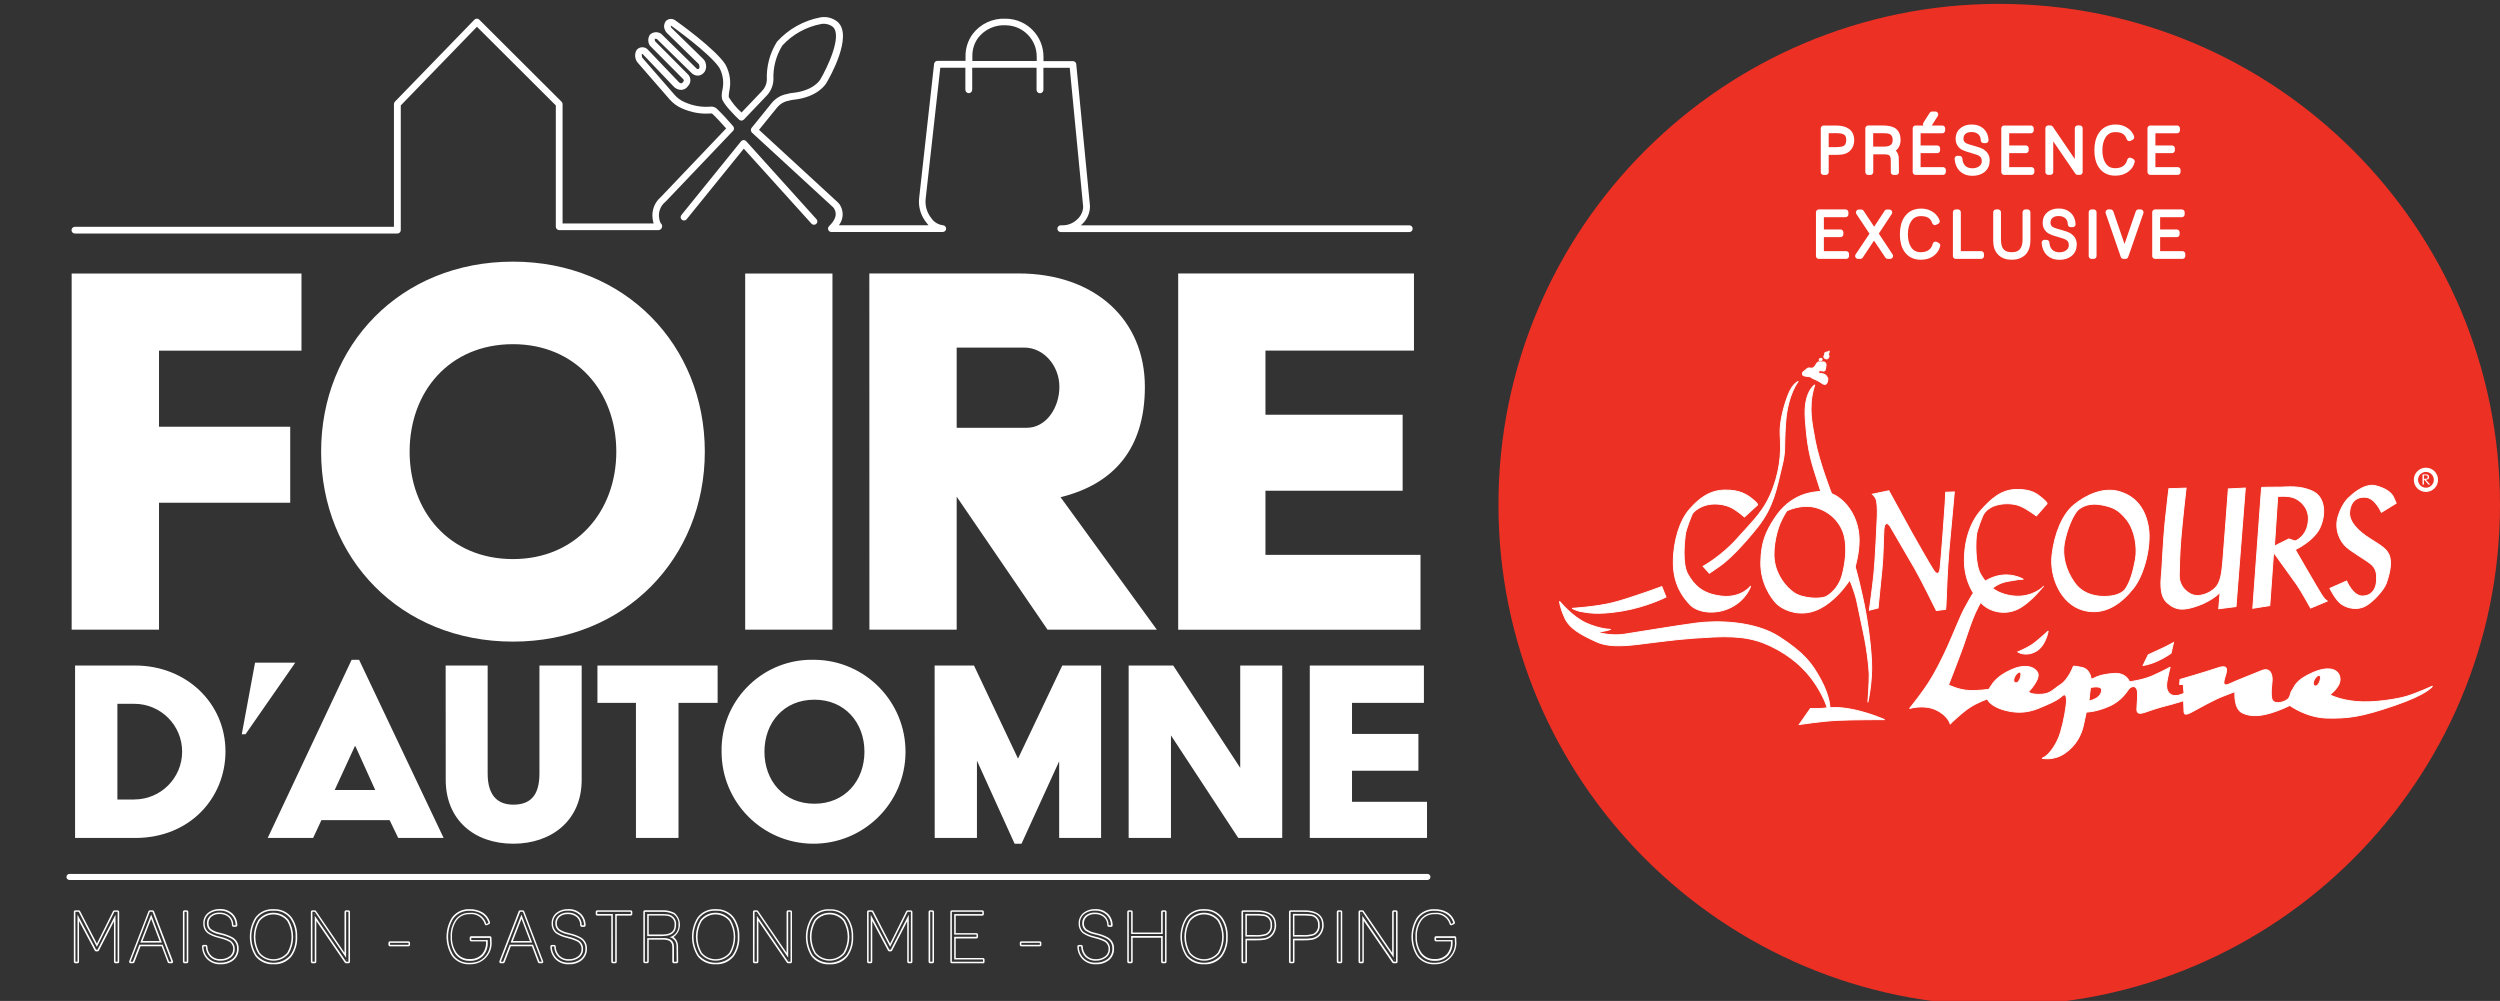 <?xml version="1.0" encoding="utf-8"?>
<!-- Generator: Adobe Illustrator 24.0.2, SVG Export Plug-In . SVG Version: 6.00 Build 0)  -->
<svg version="1.1" id="bloc-marque" xmlns="http://www.w3.org/2000/svg" xmlns:xlink="http://www.w3.org/1999/xlink" x="0px"
	 y="0px" viewBox="0 0 322 128.92" style="enable-background:new 0 0 322 128.92;" xml:space="preserve">
<rect x="0" y="0" width="322" height="128.92" fill="#333333" stroke="none"/>
<style type="text/css">
	.st0{clip-path:url(#SVGID_2_);fill:#ED3024;}
	.st1{clip-path:url(#SVGID_2_);fill:#FFFFFF;}
	.st2{clip-path:url(#SVGID_2_);fill:none;stroke:#FFFFFF;stroke-width:0.751;stroke-linejoin:round;stroke-miterlimit:7.903;}
	.st3{fill-rule:evenodd;clip-rule:evenodd;fill:#FFFFFF;}
	.st4{fill:none;stroke:#FFFFFF;stroke-width:0.118;stroke-miterlimit:2.613;}
	.st5{fill:none;stroke:#FFFFFF;stroke-width:0.544;stroke-miterlimit:2.613;}
</style>
<g>
	<g>
		<defs>
			<rect id="SVGID_1_" x="193" y="0.5" width="129" height="129"/>
		</defs>
		<clipPath id="SVGID_2_">
			<use xlink:href="#SVGID_1_"  style="overflow:visible;"/>
		</clipPath>
		<path class="st0" d="M257.5,129.5c35.62,0,64.5-28.88,64.5-64.5c0-35.62-28.88-64.5-64.5-64.5S193,29.37,193,65
			C193,100.62,221.88,129.5,257.5,129.5"/>
		<path class="st1" d="M277.58,32.97h3.51v-0.25h-3.24v-2.55h2.51v-0.24h-2.51V27.6h3.16v-0.25h-3.43V32.97z M273.51,32.97h0.25
			l1.95-5.62h-0.27l-1.8,5.23l-1.8-5.23h-0.27L273.51,32.97z M269.4,32.97h0.26v-5.62h-0.26V32.97z M263.34,31.26
			c0.04,0.57,0.23,1.02,0.56,1.34c0.34,0.33,0.79,0.49,1.35,0.49c0.54,0,0.98-0.13,1.31-0.39c0.37-0.29,0.55-0.7,0.55-1.22
			c0-0.47-0.2-0.83-0.59-1.09c-0.23-0.14-0.63-0.29-1.23-0.45c-0.05-0.02-0.09-0.02-0.11-0.03c-0.58-0.15-0.95-0.3-1.11-0.45
			c-0.23-0.21-0.34-0.47-0.34-0.76c0-0.41,0.14-0.72,0.41-0.94c0.26-0.21,0.59-0.31,1.01-0.31c0.45,0,0.82,0.13,1.1,0.37
			c0.3,0.26,0.45,0.62,0.46,1.06h0.25c-0.02-0.52-0.2-0.93-0.53-1.22c-0.32-0.29-0.74-0.43-1.27-0.43c-0.49,0-0.88,0.12-1.19,0.37
			c-0.34,0.26-0.5,0.62-0.5,1.1c0,0.38,0.13,0.69,0.4,0.93c0.18,0.16,0.59,0.33,1.23,0.51c0.05,0.02,0.09,0.02,0.1,0.03
			c0.57,0.16,0.95,0.29,1.12,0.41c0.35,0.22,0.52,0.55,0.52,0.98c0,0.41-0.16,0.74-0.5,0.98c-0.29,0.22-0.66,0.33-1.09,0.33
			c-0.99,0-1.6-0.63-1.66-1.6H263.34z M257.1,27.35v3.66c0,0.66,0.17,1.16,0.52,1.52c0.35,0.37,0.85,0.55,1.5,0.55
			c0.64,0,1.14-0.19,1.5-0.55c0.35-0.37,0.52-0.88,0.52-1.52v-3.66h-0.26v3.53c0,0.62-0.14,1.09-0.41,1.43
			c-0.3,0.37-0.75,0.55-1.35,0.55c-1.18,0-1.77-0.66-1.77-1.98v-3.53H257.1z M251.92,32.97h3.24v-0.25h-2.98v-5.37h-0.27V32.97z
			 M249.53,31.62l-0.23-0.12c-0.09,0.37-0.27,0.67-0.54,0.91c-0.35,0.3-0.8,0.45-1.37,0.45c-0.7,0-1.23-0.29-1.58-0.86
			c-0.3-0.48-0.45-1.09-0.45-1.83c0-0.74,0.16-1.36,0.46-1.84c0.37-0.58,0.9-0.87,1.6-0.87c0.95,0,1.55,0.38,1.8,1.16l0.24-0.12
			c-0.12-0.32-0.31-0.59-0.59-0.8c-0.38-0.3-0.86-0.46-1.41-0.46c-0.81,0-1.43,0.3-1.84,0.89c-0.36,0.52-0.54,1.2-0.54,2.05
			c0,0.84,0.17,1.52,0.52,2.02c0.41,0.59,1.01,0.88,1.81,0.88c0.62,0,1.13-0.17,1.52-0.51C249.24,32.32,249.43,32,249.53,31.62
			 M239.32,32.97h0.29l1.76-2.65l1.78,2.65h0.3l-1.91-2.88l1.8-2.73h-0.29l-1.66,2.52l-1.67-2.52h-0.3l1.82,2.74L239.32,32.97z
			 M234.27,32.97h3.51v-0.25h-3.24v-2.55h2.51v-0.24h-2.51V27.6h3.16v-0.25h-3.43V32.97z"/>
		<path class="st2" d="M277.58,32.97h3.51v-0.25h-3.24v-2.55h2.51v-0.24h-2.51V27.6h3.16v-0.25h-3.43V32.97z M273.51,32.97h0.25
			l1.95-5.62h-0.27l-1.8,5.23l-1.8-5.23h-0.27L273.51,32.97z M269.4,32.97h0.26v-5.62h-0.26V32.97z M263.34,31.26
			c0.04,0.57,0.23,1.02,0.56,1.34c0.34,0.33,0.79,0.49,1.35,0.49c0.54,0,0.98-0.13,1.31-0.39c0.37-0.29,0.55-0.7,0.55-1.22
			c0-0.47-0.2-0.83-0.59-1.09c-0.23-0.14-0.63-0.29-1.23-0.45c-0.05-0.02-0.09-0.02-0.11-0.03c-0.58-0.15-0.95-0.3-1.11-0.45
			c-0.23-0.21-0.34-0.47-0.34-0.76c0-0.41,0.14-0.72,0.41-0.94c0.26-0.21,0.59-0.31,1.01-0.31c0.45,0,0.82,0.13,1.1,0.37
			c0.3,0.26,0.45,0.62,0.46,1.06h0.25c-0.02-0.52-0.2-0.93-0.53-1.22c-0.32-0.29-0.74-0.43-1.27-0.43c-0.49,0-0.88,0.12-1.19,0.37
			c-0.34,0.26-0.5,0.62-0.5,1.1c0,0.38,0.13,0.69,0.4,0.93c0.18,0.16,0.59,0.33,1.23,0.51c0.05,0.02,0.09,0.02,0.1,0.03
			c0.57,0.16,0.95,0.29,1.12,0.41c0.35,0.22,0.52,0.55,0.52,0.98c0,0.41-0.16,0.74-0.5,0.98c-0.29,0.22-0.66,0.33-1.09,0.33
			c-0.99,0-1.6-0.63-1.66-1.6H263.34z M257.1,27.35v3.66c0,0.66,0.17,1.16,0.52,1.52c0.35,0.37,0.85,0.55,1.5,0.55
			c0.64,0,1.14-0.19,1.5-0.55c0.35-0.37,0.52-0.88,0.52-1.52v-3.66h-0.26v3.53c0,0.62-0.14,1.09-0.41,1.43
			c-0.3,0.37-0.75,0.55-1.35,0.55c-1.18,0-1.77-0.66-1.77-1.98v-3.53H257.1z M251.92,32.97h3.24v-0.25h-2.98v-5.37h-0.27V32.97z
			 M249.53,31.62l-0.23-0.12c-0.09,0.37-0.27,0.67-0.54,0.91c-0.35,0.3-0.8,0.45-1.37,0.45c-0.7,0-1.23-0.29-1.58-0.86
			c-0.3-0.48-0.45-1.09-0.45-1.83c0-0.74,0.16-1.36,0.46-1.84c0.37-0.58,0.9-0.87,1.6-0.87c0.95,0,1.55,0.38,1.8,1.16l0.24-0.12
			c-0.12-0.32-0.31-0.59-0.59-0.8c-0.38-0.3-0.86-0.46-1.41-0.46c-0.81,0-1.43,0.3-1.84,0.89c-0.36,0.52-0.54,1.2-0.54,2.05
			c0,0.84,0.17,1.52,0.52,2.02c0.41,0.59,1.01,0.88,1.81,0.88c0.62,0,1.13-0.17,1.52-0.51C249.24,32.32,249.43,32,249.53,31.62z
			 M239.32,32.97h0.29l1.76-2.65l1.78,2.65h0.3l-1.91-2.88l1.8-2.73h-0.29l-1.66,2.52l-1.67-2.52h-0.3l1.82,2.74L239.32,32.97z
			 M234.27,32.97h3.51v-0.25h-3.24v-2.55h2.51v-0.24h-2.51V27.6h3.16v-0.25h-3.43V32.97z"/>
		<path class="st1" d="M276.97,22.15h3.51V21.9h-3.24v-2.55h2.51v-0.24h-2.51v-2.32h3.16v-0.25h-3.43V22.15z M274.58,20.8
			l-0.23-0.12c-0.09,0.37-0.27,0.67-0.54,0.91c-0.35,0.3-0.8,0.45-1.37,0.45c-0.7,0-1.23-0.29-1.58-0.86
			c-0.3-0.48-0.45-1.09-0.45-1.83c0-0.74,0.16-1.36,0.46-1.84c0.37-0.58,0.9-0.87,1.6-0.87c0.95,0,1.55,0.38,1.8,1.16l0.24-0.13
			c-0.12-0.32-0.31-0.59-0.59-0.8c-0.38-0.3-0.86-0.46-1.41-0.46c-0.81,0-1.43,0.3-1.84,0.89c-0.36,0.52-0.54,1.2-0.54,2.05
			c0,0.84,0.17,1.52,0.52,2.02c0.41,0.59,1.01,0.88,1.81,0.88c0.62,0,1.13-0.17,1.52-0.51C274.3,21.5,274.48,21.19,274.58,20.8
			 M263.82,22.15h0.26v-5.16l3.53,5.16h0.26v-5.62h-0.26v5.17l-3.52-5.17h-0.27V22.15z M258.14,22.15h3.51V21.9h-3.24v-2.55h2.51
			v-0.24h-2.51v-2.32h3.16v-0.25h-3.43V22.15z M252.13,20.44c0.04,0.57,0.23,1.02,0.56,1.34c0.34,0.33,0.79,0.49,1.35,0.49
			c0.54,0,0.98-0.13,1.31-0.39c0.37-0.29,0.55-0.7,0.55-1.22c0-0.47-0.2-0.83-0.59-1.09c-0.23-0.14-0.63-0.29-1.23-0.45
			c-0.05-0.02-0.09-0.02-0.11-0.03c-0.58-0.15-0.95-0.3-1.11-0.45c-0.23-0.21-0.34-0.47-0.34-0.76c0-0.41,0.14-0.72,0.41-0.94
			c0.26-0.21,0.59-0.31,1.01-0.31c0.45,0,0.82,0.13,1.1,0.37c0.3,0.26,0.45,0.62,0.46,1.06h0.25c-0.02-0.52-0.2-0.93-0.53-1.22
			c-0.32-0.29-0.74-0.43-1.27-0.43c-0.49,0-0.88,0.13-1.19,0.37c-0.34,0.26-0.5,0.62-0.5,1.1c0,0.38,0.13,0.69,0.4,0.93
			c0.18,0.16,0.59,0.33,1.23,0.51c0.05,0.02,0.09,0.02,0.1,0.03c0.57,0.16,0.95,0.29,1.12,0.41c0.35,0.22,0.52,0.55,0.52,0.98
			c0,0.41-0.16,0.74-0.5,0.98c-0.29,0.22-0.66,0.33-1.09,0.33c-0.99,0-1.6-0.62-1.66-1.6H252.13z M246.74,22.15h3.51V21.9H247v-2.55
			h2.51v-0.24H247v-2.32h3.16v-0.25h-3.43V22.15z M248.06,15.99h0.42l0.79-1.25h-0.41L248.06,15.99z M240.89,19.26v-2.48h1.6
			c0.32,0,0.56,0.02,0.71,0.04c0.63,0.12,0.95,0.52,0.95,1.21c0,0.82-0.51,1.23-1.52,1.23H240.89z M242.59,19.5
			c0.4,0,0.68,0.05,0.86,0.14c0.23,0.12,0.38,0.35,0.44,0.7c0.01,0.08,0.02,0.27,0.02,0.56v1.26h0.3l-0.01-1.07
			c0-0.45,0-0.69-0.01-0.73c-0.05-0.55-0.32-0.87-0.79-0.97c0.68-0.21,1.02-0.67,1.02-1.38c0-0.57-0.19-0.98-0.55-1.2
			c-0.3-0.18-0.75-0.27-1.37-0.27h-1.87v5.62h0.27V19.5H242.59z M236.23,16.77c0.41,0,0.71,0.02,0.9,0.05
			c0.7,0.11,1.04,0.5,1.04,1.18c0,0.6-0.21,0.99-0.64,1.18c-0.23,0.1-0.66,0.15-1.3,0.15h-1.07v-2.55H236.23z M236.42,16.54h-1.53
			v5.62h0.27v-2.59h1.24c0.38,0,0.67-0.02,0.87-0.05c0.32-0.06,0.57-0.19,0.76-0.37c0.28-0.29,0.42-0.66,0.42-1.11
			C238.44,17.03,237.77,16.54,236.42,16.54"/>
		<path class="st2" d="M276.97,22.15h3.51V21.9h-3.24v-2.55h2.51v-0.24h-2.51v-2.32h3.16v-0.25h-3.43V22.15z M274.58,20.8
			l-0.23-0.12c-0.09,0.37-0.27,0.67-0.54,0.91c-0.35,0.3-0.8,0.45-1.37,0.45c-0.7,0-1.23-0.29-1.58-0.86
			c-0.3-0.48-0.45-1.09-0.45-1.83c0-0.74,0.16-1.36,0.46-1.84c0.37-0.58,0.9-0.87,1.6-0.87c0.95,0,1.55,0.38,1.8,1.16l0.24-0.13
			c-0.12-0.32-0.31-0.59-0.59-0.8c-0.38-0.3-0.86-0.46-1.41-0.46c-0.81,0-1.43,0.3-1.84,0.89c-0.36,0.52-0.54,1.2-0.54,2.05
			c0,0.84,0.17,1.52,0.52,2.02c0.41,0.59,1.01,0.88,1.81,0.88c0.62,0,1.13-0.17,1.52-0.51C274.3,21.5,274.48,21.19,274.58,20.8z
			 M263.82,22.15h0.26v-5.16l3.53,5.16h0.26v-5.62h-0.26v5.17l-3.52-5.17h-0.27V22.15z M258.14,22.15h3.51V21.9h-3.24v-2.55h2.51
			v-0.24h-2.51v-2.32h3.16v-0.25h-3.43V22.15z M252.13,20.44c0.04,0.57,0.23,1.02,0.56,1.34c0.34,0.33,0.79,0.49,1.35,0.49
			c0.54,0,0.98-0.13,1.31-0.39c0.37-0.29,0.55-0.7,0.55-1.22c0-0.47-0.2-0.83-0.59-1.09c-0.23-0.14-0.63-0.29-1.23-0.45
			c-0.05-0.02-0.09-0.02-0.11-0.03c-0.58-0.15-0.95-0.3-1.11-0.45c-0.23-0.21-0.34-0.47-0.34-0.76c0-0.41,0.14-0.72,0.41-0.94
			c0.26-0.21,0.59-0.31,1.01-0.31c0.45,0,0.82,0.13,1.1,0.37c0.3,0.26,0.45,0.62,0.46,1.06h0.25c-0.02-0.52-0.2-0.93-0.53-1.22
			c-0.32-0.29-0.74-0.43-1.27-0.43c-0.49,0-0.88,0.13-1.19,0.37c-0.34,0.26-0.5,0.62-0.5,1.1c0,0.38,0.13,0.69,0.4,0.93
			c0.18,0.16,0.59,0.33,1.23,0.51c0.05,0.02,0.09,0.02,0.1,0.03c0.57,0.16,0.95,0.29,1.12,0.41c0.35,0.22,0.52,0.55,0.52,0.98
			c0,0.41-0.16,0.74-0.5,0.98c-0.29,0.22-0.66,0.33-1.09,0.33c-0.99,0-1.6-0.62-1.66-1.6H252.13z M246.74,22.15h3.51V21.9H247v-2.55
			h2.51v-0.24H247v-2.32h3.16v-0.25h-3.43V22.15z M248.06,15.99h0.42l0.79-1.25h-0.41L248.06,15.99z M240.89,19.26v-2.48h1.6
			c0.32,0,0.56,0.02,0.71,0.04c0.63,0.12,0.95,0.52,0.95,1.21c0,0.82-0.51,1.23-1.52,1.23H240.89z M242.59,19.5
			c0.4,0,0.68,0.05,0.86,0.14c0.23,0.12,0.38,0.35,0.44,0.7c0.01,0.08,0.02,0.27,0.02,0.56v1.26h0.3l-0.01-1.07
			c0-0.45,0-0.69-0.01-0.73c-0.05-0.55-0.32-0.87-0.79-0.97c0.68-0.21,1.02-0.67,1.02-1.38c0-0.57-0.19-0.98-0.55-1.2
			c-0.3-0.18-0.75-0.27-1.37-0.27h-1.87v5.62h0.27V19.5H242.59z M236.23,16.77c0.41,0,0.71,0.02,0.9,0.05
			c0.7,0.11,1.04,0.5,1.04,1.18c0,0.6-0.21,0.99-0.64,1.18c-0.23,0.1-0.66,0.15-1.3,0.15h-1.07v-2.55H236.23z M236.42,16.54h-1.53
			v5.62h0.27v-2.59h1.24c0.38,0,0.67-0.02,0.87-0.05c0.32-0.06,0.57-0.19,0.76-0.37c0.28-0.29,0.42-0.66,0.42-1.11
			C238.44,17.03,237.77,16.54,236.42,16.54z"/>
	</g>
	<g>
		<path class="st3" d="M202.49,78.35c0,0,3.07-0.18,5.23-0.72c2.17-0.54,6.32-2.08,6.32-2.08l0.54,1.35c0,0-2.44,1.26-5.68,1.8
			c-3.25,0.54-4.51,0.18-5.14,0.09C203.12,78.72,202.49,78.35,202.49,78.35"/>
		<path class="st4" d="M202.49,78.35c0,0,3.07-0.18,5.23-0.72c2.17-0.54,6.32-2.08,6.32-2.08l0.54,1.35c0,0-2.44,1.26-5.68,1.8
			c-3.25,0.54-4.51,0.18-5.14,0.09C203.12,78.72,202.49,78.35,202.49,78.35z"/>
		<path class="st3" d="M200.87,77.45c0,0,1.62,1.99,3.43,2.8c1.8,0.81,3.16,0.81,3.16,0.81s-0.45,0.18-1.08,0.27l-0.63,0.09
			c0,0,1.62,0.54,3.43,0.27c1.8-0.27,6.59-1.08,9.29-1.44c2.71-0.36,7.58-0.27,10.74,1.8s4.15,3.34,5.32,5.5
			c1.17,2.17,1.17,3.61,1.17,3.61s1.08-0.18,3.16,0.27c2.08,0.45,3.88,1.26,3.88,1.26s-4.06,0-6.04,0.09
			c-1.99,0.09-4.96,0.54-4.96,0.54l1.44-2.07h1.08c0.54,0,1.08-0.09,1.08-0.09s-0.27-1.08-1.35-2.8c-1.08-1.71-2.62-3.34-5.05-4.69
			c-2.44-1.35-4.51-1.8-8.3-1.62c-3.79,0.18-5.59,0.45-7.85,0.72c-2.26,0.27-5.14,0.81-7.13-0.09c-1.99-0.9-3.52-1.71-4.15-3.16
			C200.87,78.08,200.87,77.45,200.87,77.45"/>
		<path class="st4" d="M200.87,77.45c0,0,1.62,1.99,3.43,2.8c1.8,0.81,3.16,0.81,3.16,0.81s-0.45,0.18-1.08,0.27l-0.63,0.09
			c0,0,1.62,0.54,3.43,0.27c1.8-0.27,6.59-1.08,9.29-1.44c2.71-0.36,7.58-0.27,10.74,1.8s4.15,3.34,5.32,5.5
			c1.17,2.17,1.17,3.61,1.17,3.61s1.08-0.18,3.16,0.27c2.08,0.45,3.88,1.26,3.88,1.26s-4.06,0-6.04,0.09
			c-1.99,0.09-4.96,0.54-4.96,0.54l1.44-2.07h1.08c0.54,0,1.08-0.09,1.08-0.09s-0.27-1.08-1.35-2.8c-1.08-1.71-2.62-3.34-5.05-4.69
			c-2.44-1.35-4.51-1.8-8.3-1.62c-3.79,0.18-5.59,0.45-7.85,0.72c-2.26,0.27-5.14,0.81-7.13-0.09c-1.99-0.9-3.52-1.71-4.15-3.16
			C200.87,78.08,200.87,77.45,200.87,77.45z"/>
		<path class="st3" d="M220.17,73.84l-0.81-0.9c0,0,2.44-1.35,4.42-3.61c1.99-2.26,3.52-3.52,4.6-6.5c1.08-2.98,0.99-5.14,0.9-6.86
			c-0.09-1.71,0.54-3.88,1.08-5.23c0.54-1.35,1.26-1.62,1.26-1.62s-1.35,1.62-1.62,5.23c-0.27,3.61,0.09,3.43-0.54,5.95
			c-0.63,2.53-0.99,4.96-3.07,7.58c-2.08,2.62-3.88,4.33-4.78,4.96C220.71,73.48,220.17,73.84,220.17,73.84"/>
		<path class="st4" d="M220.17,73.84l-0.81-0.9c0,0,2.44-1.35,4.42-3.61c1.99-2.26,3.52-3.52,4.6-6.5c1.08-2.98,0.99-5.14,0.9-6.86
			c-0.09-1.71,0.54-3.88,1.08-5.23c0.54-1.35,1.26-1.62,1.26-1.62s-1.35,1.62-1.62,5.23c-0.27,3.61,0.09,3.43-0.54,5.95
			c-0.63,2.53-0.99,4.96-3.07,7.58c-2.08,2.62-3.88,4.33-4.78,4.96C220.71,73.48,220.17,73.84,220.17,73.84z"/>
		<path class="st3" d="M233.6,47.33c-0.19,0.16-0.36,0.06-0.56,0.06c-0.2,0-0.26,0.05-0.47,0.25c-0.2,0.2-0.43,0.23-0.42,0.5
			c0.02,0.26,0.19,0.28,0.54,0.33c0.36,0.05,0.51,0.05,0.64,0.17c0.12,0.12,0.17,0.11,0.45,0.23c0.28,0.12,0.7,0.34,0.88,0.5
			c0.19,0.16,0.53,0.22,0.64-0.03c0.11-0.25,0.2-0.56,0.06-0.73c-0.14-0.17-0.12-0.31-0.47-0.43c-0.34-0.12-0.65-0.06-0.65-0.2
			c0-0.14,0.06-0.29,0.34-0.23c0.28,0.06,0.47,0.12,0.53-0.19c0.06-0.31,0.16-0.64,0-0.82c-0.15-0.19-0.26-0.11-0.56-0.12
			c-0.29-0.02-0.4-0.05-0.54,0.16C233.88,46.96,233.79,47.18,233.6,47.33"/>
		<path class="st4" d="M233.6,47.33c-0.19,0.16-0.36,0.06-0.56,0.06c-0.2,0-0.26,0.05-0.47,0.25c-0.2,0.2-0.43,0.23-0.42,0.5
			c0.02,0.26,0.19,0.28,0.54,0.33c0.36,0.05,0.51,0.05,0.64,0.17c0.12,0.12,0.17,0.11,0.45,0.23c0.28,0.12,0.7,0.34,0.88,0.5
			c0.19,0.16,0.53,0.22,0.64-0.03c0.11-0.25,0.2-0.56,0.06-0.73c-0.14-0.17-0.12-0.31-0.47-0.43c-0.34-0.12-0.65-0.06-0.65-0.2
			c0-0.14,0.06-0.29,0.34-0.23c0.28,0.06,0.47,0.12,0.53-0.19c0.06-0.31,0.16-0.64,0-0.82c-0.15-0.19-0.26-0.11-0.56-0.12
			c-0.29-0.02-0.4-0.05-0.54,0.16C233.88,46.96,233.79,47.18,233.6,47.33z"/>
		<path class="st3" d="M235.21,46.23c0.22,0.05,0.29-0.17,0.36-0.26c0.06-0.09-0.08-0.25-0.05-0.37c0.03-0.12,0.16-0.48,0.03-0.37
			c-0.12,0.11-0.16,0.11-0.31,0.12c-0.16,0.02-0.26,0.12-0.22,0.25c0.05,0.12-0.12,0.22-0.12,0.33
			C234.9,46.03,235,46.18,235.21,46.23"/>
		<path class="st4" d="M235.21,46.23c0.22,0.05,0.29-0.17,0.36-0.26c0.06-0.09-0.08-0.25-0.05-0.37c0.03-0.12,0.16-0.48,0.03-0.37
			c-0.12,0.11-0.16,0.11-0.31,0.12c-0.16,0.02-0.26,0.12-0.22,0.25c0.05,0.12-0.12,0.22-0.12,0.33
			C234.9,46.03,235,46.18,235.21,46.23z"/>
		<path class="st3" d="M234.34,46.43c-0.06-0.03-0.05-0.28,0.17-0.28c0.22,0,0.2,0.12,0.16,0.23
			C234.62,46.49,234.41,46.46,234.34,46.43"/>
		<path class="st4" d="M234.34,46.43c-0.06-0.03-0.05-0.28,0.17-0.28c0.22,0,0.2,0.12,0.16,0.23
			C234.62,46.49,234.41,46.46,234.34,46.43z"/>
		<path class="st3" d="M233.75,49.57c0,0-1.5,0.88-1.23,4.43c0.27,3.55,0.55,4.77,1.36,7.3c0.81,2.53,0.63,1.99,0.63,1.99
			s-1.45,0.06-2.61,0.57c-1.16,0.51-2.32,1.33-3.37,2.96c-1.06,1.63-1.7,3-1.74,5.65c-0.03,2.66,1.36,4.6,2.04,5.28
			c0.68,0.68,2.38,1.53,4.32,1.09c1.94-0.44,3.34-2.01,3.78-2.45s1.33-1.67,1.33-1.67s0.61,1.43,0.89,2.69
			c0.27,1.26,0.71,3.37,0.99,4.7c0.27,1.33,0.58,3.58,0.61,4.67c0.03,1.09-0.17,3.68-0.17,3.68s0.61-2.59,0.48-5.28
			c-0.14-2.69-0.58-5.72-1.16-8.34c-0.58-2.62-0.95-3.85-0.95-3.85s0.51-1.7,0.51-3.41c0-1.7-0.58-3.3-1.57-4.49
			c-0.99-1.19-1.98-1.5-1.98-1.5s-1.57-3.98-2.11-6.81c-0.55-2.83-0.58-3.75-0.51-4.97C233.38,50.58,233.75,49.57,233.75,49.57
			 M230.14,65.8c0,0,1.8-0.92,3.68-0.44c1.87,0.48,3.27,1.91,3.71,3.64c0.44,1.74,0.07,3.85-0.27,5.11
			c-0.34,1.26-1.16,2.18-1.94,2.66c-0.78,0.48-3.17,0.31-4.22-0.41c-1.06-0.72-2.28-2.21-2.55-4.12c-0.27-1.91,0.44-4.26,0.82-5.04
			C229.73,66.41,230.14,65.8,230.14,65.8"/>
		<path class="st4" d="M233.75,49.57c0,0-1.5,0.88-1.23,4.43c0.27,3.55,0.55,4.77,1.36,7.3c0.81,2.53,0.63,1.99,0.63,1.99
			s-1.45,0.06-2.61,0.57c-1.16,0.51-2.32,1.33-3.37,2.96c-1.06,1.63-1.7,3-1.74,5.65c-0.03,2.66,1.36,4.6,2.04,5.28
			c0.68,0.68,2.38,1.53,4.32,1.09c1.94-0.44,3.34-2.01,3.78-2.45s1.33-1.67,1.33-1.67s0.61,1.43,0.89,2.69
			c0.27,1.26,0.71,3.37,0.99,4.7c0.27,1.33,0.58,3.58,0.61,4.67c0.03,1.09-0.17,3.68-0.17,3.68s0.61-2.59,0.48-5.28
			c-0.14-2.69-0.58-5.72-1.16-8.34c-0.58-2.62-0.95-3.85-0.95-3.85s0.51-1.7,0.51-3.41c0-1.7-0.58-3.3-1.57-4.49
			c-0.99-1.19-1.98-1.5-1.98-1.5s-1.57-3.98-2.11-6.81c-0.55-2.83-0.58-3.75-0.51-4.97C233.38,50.58,233.75,49.57,233.75,49.57z
			 M230.14,65.8c0,0,1.8-0.92,3.68-0.44c1.87,0.48,3.27,1.91,3.71,3.64c0.44,1.74,0.07,3.85-0.27,5.11
			c-0.34,1.26-1.16,2.18-1.94,2.66c-0.78,0.48-3.17,0.31-4.22-0.41c-1.06-0.72-2.28-2.21-2.55-4.12c-0.27-1.91,0.44-4.26,0.82-5.04
			C229.73,66.41,230.14,65.8,230.14,65.8z"/>
		<path class="st3" d="M224.68,66.59c0,0-1.06-0.97-1.95-1.33c-0.89-0.35-2.04-0.47-3.04-0.18s-1.62,0.91-1.71,1.09
			c-0.09,0.18-0.83,1.98-0.91,2.71c-0.09,0.74-0.44,3.74,0.32,5.07c0.77,1.33,1.77,2.54,4.33,2.83c2.57,0.3,3.77-1.3,3.77-1.3
			s-0.5,1.71-2.51,2.74c-2.01,1.03-4.31,0.68-5.28-0.32c-0.97-1-2.18-2.65-2.18-5.46c0-2.8,0.86-5.46,2.12-6.87
			c1.27-1.42,2.57-2.42,4.54-2.45c1.98-0.03,2.92,0.65,3.63,1.24c0.71,0.59,0.56,0.68,0.56,0.68L224.68,66.59z"/>
		<path class="st4" d="M224.68,66.59c0,0-1.06-0.97-1.95-1.33c-0.89-0.35-2.04-0.47-3.04-0.18s-1.62,0.91-1.71,1.09
			c-0.09,0.18-0.83,1.98-0.91,2.71c-0.09,0.74-0.44,3.74,0.32,5.07c0.77,1.33,1.77,2.54,4.33,2.83c2.57,0.3,3.77-1.3,3.77-1.3
			s-0.5,1.71-2.51,2.74c-2.01,1.03-4.31,0.68-5.28-0.32c-0.97-1-2.18-2.65-2.18-5.46c0-2.8,0.86-5.46,2.12-6.87
			c1.27-1.42,2.57-2.42,4.54-2.45c1.98-0.03,2.92,0.65,3.63,1.24c0.71,0.59,0.56,0.68,0.56,0.68L224.68,66.59z"/>
		<path class="st3" d="M241.9,78.31l-1.13,0.29c0,0,0.4-2.9,0.58-4.61c0.18-1.71,0.4-6.43,0.44-7.48c0.04-1.05-0.04-1.92-0.15-2.21
			c-0.11-0.29-0.47-0.65-0.47-0.65l2.11-0.44c0,0,2.14,3.92,3.01,5.48c0.87,1.56,2.4,4.21,2.76,4.76c0.36,0.54,0.73,0.62,0.83-0.25
			c0.11-0.87,0.62-7.62,0.65-8.35c0.04-0.73,0.07-1.45,0.07-1.45l1.12-0.04c0,0-0.51,5.59-0.69,7.51c-0.18,1.92-0.36,6.06-0.36,6.53
			s-0.07,1.09-0.07,1.09l-1.2,0.15c0,0-1.96-3.99-2.72-5.3c-0.76-1.31-2.9-4.97-3.19-5.48c-0.29-0.51-0.76-0.73-0.84,0.33
			c-0.07,1.05-0.07,3.41-0.25,5.12C242.23,75,241.9,78.31,241.9,78.31"/>
		<path class="st4" d="M241.9,78.31l-1.13,0.29c0,0,0.4-2.9,0.58-4.61c0.18-1.71,0.4-6.43,0.44-7.48c0.04-1.05-0.04-1.92-0.15-2.21
			c-0.11-0.29-0.47-0.65-0.47-0.65l2.11-0.44c0,0,2.14,3.92,3.01,5.48c0.87,1.56,2.4,4.21,2.76,4.76c0.36,0.54,0.73,0.62,0.83-0.25
			c0.11-0.87,0.62-7.62,0.65-8.35c0.04-0.73,0.07-1.45,0.07-1.45l1.12-0.04c0,0-0.51,5.59-0.69,7.51c-0.18,1.92-0.36,6.06-0.36,6.53
			s-0.07,1.09-0.07,1.09l-1.2,0.15c0,0-1.96-3.99-2.72-5.3c-0.76-1.31-2.9-4.97-3.19-5.48c-0.29-0.51-0.76-0.73-0.84,0.33
			c-0.07,1.05-0.07,3.41-0.25,5.12C242.23,75,241.9,78.31,241.9,78.31z"/>
		<path class="st3" d="M262.28,66.45c0,0-1.24-0.94-2.12-1.29c-0.88-0.35-2.11-0.37-3.11-0.07c-1,0.29-1.52,1.02-1.6,1.2
			c-0.09,0.18-0.79,1.87-0.88,2.61c-0.09,0.74-0.23,3.74,0.54,5.07c0.77,1.33,1.91,2.57,4.3,2.8c2.39,0.22,3.85-1.23,3.81-1.26
			c-0.04-0.04-1.53,1.99-3.21,2.88c-1.69,0.89-3.6,0.43-4.64-0.54c-1.04-0.97-2.36-2.87-2.36-5.67s0.89-5.07,2.16-6.48
			c1.27-1.42,2.57-2.63,4.54-2.66c1.98-0.03,2.67,0.58,3.38,1.17c0.71,0.59,0.56,0.68,0.56,0.68L262.28,66.45z"/>
		<path class="st4" d="M262.28,66.45c0,0-1.24-0.94-2.12-1.29c-0.88-0.35-2.11-0.37-3.11-0.07c-1,0.29-1.52,1.02-1.6,1.2
			c-0.09,0.18-0.79,1.87-0.88,2.61c-0.09,0.74-0.23,3.74,0.54,5.07c0.77,1.33,1.91,2.57,4.3,2.8c2.39,0.22,3.85-1.23,3.81-1.26
			c-0.04-0.04-1.53,1.99-3.21,2.88c-1.69,0.89-3.6,0.43-4.64-0.54c-1.04-0.97-2.36-2.87-2.36-5.67s0.89-5.07,2.16-6.48
			c1.27-1.42,2.57-2.63,4.54-2.66c1.98-0.03,2.67,0.58,3.38,1.17c0.71,0.59,0.56,0.68,0.56,0.68L262.28,66.45z"/>
		<path class="st3" d="M267.09,65.06c1.41-1.17,3.71-2.4,5.93-1.73c2.23,0.67,3.36,2.4,3.71,4.66s-0.49,5.93-1.94,7.77
			c-1.45,1.84-3.64,3.64-6.5,2.83c-2.86-0.81-4.31-4.27-3.99-7.1C264.62,68.67,265.68,66.23,267.09,65.06 M267.84,65.52
			c0.81-0.57,1.8-0.71,3-0.46c1.2,0.25,2.01,0.53,3.07,1.87c1.06,1.34,1.41,3.57,1.13,5.12c-0.28,1.55-0.67,2.9-1.27,3.78
			c-0.6,0.88-2.05,0.99-2.72,0.99c-0.67,0-2.65-0.07-3.85-1.77c-1.2-1.7-1.59-3.53-1.31-5.12
			C266.18,68.35,267.02,66.09,267.84,65.52"/>
		<path class="st4" d="M267.09,65.06c1.41-1.17,3.71-2.4,5.93-1.73c2.23,0.67,3.36,2.4,3.71,4.66s-0.49,5.93-1.94,7.77
			c-1.45,1.84-3.64,3.64-6.5,2.83c-2.86-0.81-4.31-4.27-3.99-7.1C264.62,68.67,265.68,66.23,267.09,65.06z M267.84,65.52
			c0.81-0.57,1.8-0.71,3-0.46c1.2,0.25,2.01,0.53,3.07,1.87c1.06,1.34,1.41,3.57,1.13,5.12c-0.28,1.55-0.67,2.9-1.27,3.78
			c-0.6,0.88-2.05,0.99-2.72,0.99c-0.67,0-2.65-0.07-3.85-1.77c-1.2-1.7-1.59-3.53-1.31-5.12
			C266.18,68.35,267.02,66.09,267.84,65.52z"/>
		<path class="st3" d="M279.35,62.94l2.22-0.07c0,0-0.49,4.27-0.67,6.5c-0.18,2.23-0.18,3.71-0.21,4.66
			c-0.04,0.95,0.39,1.87,1.41,2.44c1.02,0.57,2.44,0,3.18-0.71c0.74-0.71,0.88-1.91,1.02-3.5c0.14-1.59,0.71-9.29,0.71-9.29
			l2.19-0.11L288,78.13l-2.23,0.28l0.18-2.12c0,0-0.92,1.02-2.79,1.7c-1.87,0.67-2.83,0.67-3.99-0.32
			c-1.17-0.99-0.81-3.11-0.74-4.13c0.07-1.02,0.21-4.03,0.42-6.18C279.07,65.21,279.35,62.94,279.35,62.94"/>
		<path class="st4" d="M279.35,62.94l2.22-0.07c0,0-0.49,4.27-0.67,6.5c-0.18,2.23-0.18,3.71-0.21,4.66
			c-0.04,0.95,0.39,1.87,1.41,2.44c1.02,0.57,2.44,0,3.18-0.71c0.74-0.71,0.88-1.91,1.02-3.5c0.14-1.59,0.71-9.29,0.71-9.29
			l2.19-0.11L288,78.13l-2.23,0.28l0.18-2.12c0,0-0.92,1.02-2.79,1.7c-1.87,0.67-2.83,0.67-3.99-0.32
			c-1.17-0.99-0.81-3.11-0.74-4.13c0.07-1.02,0.21-4.03,0.42-6.18C279.07,65.21,279.35,62.94,279.35,62.94z"/>
		<path class="st3" d="M291.29,62.77l-1.13,15.58l2.19-0.35l0.49-6.85c0,0,2.44,3.39,2.97,4.13c0.53,0.74,1.8,3.04,1.8,3.04
			l2.19-0.92c0,0-0.21,0.07-0.78-0.81c-0.56-0.88-3.39-5.79-3.39-5.79s2.4-1.13,3.18-2.83c0.78-1.7,0.71-3.92-0.95-4.7
			c-1.66-0.78-3.32-0.53-4.1-0.53C292.98,62.73,291.22,62.77,291.29,62.77 M292.95,70.33l0.42-6.39c0,0,1.34-0.11,2.08,0.18
			c0.74,0.28,1.91,1.17,1.87,2.75c-0.04,1.59-0.88,2.3-1.27,2.58c-0.39,0.28-0.53,0.21-0.53,0.21l-0.71-0.25L292.95,70.33z"/>
		<path class="st4" d="M291.29,62.77l-1.13,15.58l2.19-0.35l0.49-6.85c0,0,2.44,3.39,2.97,4.13c0.53,0.74,1.8,3.04,1.8,3.04
			l2.19-0.92c0,0-0.21,0.07-0.78-0.81c-0.56-0.88-3.39-5.79-3.39-5.79s2.4-1.13,3.18-2.83c0.78-1.7,0.71-3.92-0.95-4.7
			c-1.66-0.78-3.32-0.53-4.1-0.53C292.98,62.73,291.22,62.77,291.29,62.77z M292.95,70.33l0.42-6.39c0,0,1.34-0.11,2.08,0.18
			c0.74,0.28,1.91,1.17,1.87,2.75c-0.04,1.59-0.88,2.3-1.27,2.58c-0.39,0.28-0.53,0.21-0.53,0.21l-0.71-0.25L292.95,70.33z"/>
		<path class="st3" d="M302.59,64.04c0.95-0.92,2.3-1.77,3.39-1.48c1.09,0.28,2.01,0.78,2.33,1.52l0.32,0.74l-1.91,1.17
			c0,0-0.78-1.84-2.01-1.94c-1.24-0.11-2.01,0.67-2.08,1.94c-0.07,1.27,1.13,2.44,2.58,3.36c1.45,0.92,2.37,1.41,2.61,2.44
			c0.25,1.02-0.14,2.4-0.46,3.32c-0.32,0.92-1.84,2.54-2.79,3c-0.95,0.46-2.12,0.28-2.93-0.25c-0.81-0.53-1.55-2.08-1.55-2.08
			l2.15-0.95c0,0,0.81,1.98,2.08,1.94c1.27-0.04,1.73-1.02,1.77-1.91c0.04-0.88,0.07-1.66-0.92-2.37c-0.99-0.71-2.15-1.34-2.97-2.05
			c-0.81-0.71-1.59-2.3-1.02-4.03C301.74,64.68,302.59,64.04,302.59,64.04"/>
		<path class="st4" d="M302.59,64.04c0.95-0.92,2.3-1.77,3.39-1.48c1.09,0.28,2.01,0.78,2.33,1.52l0.32,0.74l-1.91,1.17
			c0,0-0.78-1.84-2.01-1.94c-1.24-0.11-2.01,0.67-2.08,1.94c-0.07,1.27,1.13,2.44,2.58,3.36c1.45,0.92,2.37,1.41,2.61,2.44
			c0.25,1.02-0.14,2.4-0.46,3.32c-0.32,0.92-1.84,2.54-2.79,3c-0.95,0.46-2.12,0.28-2.93-0.25c-0.81-0.53-1.55-2.08-1.55-2.08
			l2.15-0.95c0,0,0.81,1.98,2.08,1.94c1.27-0.04,1.73-1.02,1.77-1.91c0.04-0.88,0.07-1.66-0.92-2.37c-0.99-0.71-2.15-1.34-2.97-2.05
			c-0.81-0.71-1.59-2.3-1.02-4.03C301.74,64.68,302.59,64.04,302.59,64.04z"/>
		<path class="st5" d="M312.46,60.51c0.71,0,1.29,0.58,1.29,1.29c0,0.71-0.58,1.29-1.29,1.29c-0.71,0-1.29-0.58-1.29-1.29
			C311.17,61.09,311.75,60.51,312.46,60.51z"/>
		<path class="st3" d="M312.02,62.41V61.1h0.36c0.1,0,0.18,0,0.22,0.01c0.05,0.01,0.09,0.03,0.12,0.05c0.05,0.03,0.08,0.07,0.1,0.12
			c0.03,0.05,0.04,0.11,0.04,0.17c0,0.11-0.03,0.19-0.1,0.25c-0.07,0.06-0.17,0.08-0.3,0.08h-0.03l0.58,0.63h-0.23l-0.55-0.63h-0.03
			v0.63H312.02z M312.2,61.23v0.44h0.14c0.14,0,0.24-0.02,0.28-0.05c0.05-0.03,0.07-0.09,0.07-0.17c0-0.08-0.02-0.14-0.07-0.18
			c-0.05-0.03-0.14-0.05-0.28-0.05H312.2z"/>
		<path class="st3" d="M260.61,74.61c0,0-1.73-1.07-3.92-0.25c-2.19,0.81-2.9,2.7-3.56,3.82c-0.66,1.12-1.58,3.67-2.7,6.01
			c-1.12,2.34-1.83,3.51-2.7,4.73c-0.87,1.22-1.78,2.34-1.78,2.34s1.78-0.56,3.36,0.15c1.58,0.71,1.88,1.83,1.88,1.83
			s1.27-1.27,2.39-2.04c1.12-0.76,2.39-1.17,2.39-1.17s0.31,1.02,2.6,1.53c2.29,0.51,3.72-0.2,4.89-0.71
			c1.17-0.51,1.63-0.76,2.09-1.17c0.46-0.41,0.61-0.1,0.61,0.56c0,0.66-0.31,2.55-0.76,4.07c-0.46,1.53-1.27,2.49-1.63,2.85
			c-0.36,0.36-0.76,0.51-0.76,0.51s1.48,0.36,2.95-0.66c1.48-1.02,2.14-2.44,2.39-3.61s0.36-1.68,0.36-1.68s1.22,0,2.95-0.76
			c1.73-0.76,2.34-2.04,2.6-2.29c0.25-0.25,0.76-0.41,0.97,0.1c0.21,0.53,0,1.93,0,2.6c0,0.36,0.15,0.66,0.92,0.41
			c0.76-0.25,1.58-0.56,2.8-0.87c1.22-0.31,2.29-0.66,2.29-0.66s0.05,0.56,0.05,1.07c0,0.51-0.05,0.97,0.97,0.41
			c1.02-0.56,2.95-1.63,4.02-2.04c1.07-0.41,1.58-0.61,1.58-0.61s-0.2,2.19,0.97,2.75c1.17,0.56,2.44,0.36,3.66,0
			c1.22-0.36,2.44-0.97,2.44-0.97s2.14,1.58,4.84,1.63c2.7,0.05,4.33-0.15,8.65-1.63c4.33-1.48,4.89-2.49,4.89-2.49
			s-2.14,0.97-3.36,1.32c-1.22,0.36-4.23,0.87-6.46,0.66c-2.24-0.2-3.41-0.87-3.41-0.87s1.37-0.97,1.32-2.04
			c-0.05-1.07-1.17-1.83-3.51-0.81s-2.34,1.88-2.65,2.24c-0.31,0.36-0.15,0.97-0.76,1.32c-0.61,0.36-1.73,0.56-1.88-0.25
			c-0.15-0.81,0-1.58,0.05-2.24s-0.15-1.83-1.37-1.32c-1.22,0.51-3.21,1.27-4.07,1.68c-0.87,0.41-0.87-0.05-0.66-0.76
			c0.2-0.71,0.71-1.83-0.92-1.27c-1.63,0.56-4.84,1.48-4.84,1.48l-0.05,0.66h0.46l0.1,1.12c0,0-1.12,0.61-1.78,0.1
			c-0.66-0.51-0.46-1.43-0.3-2.19c0.15-0.76,0.3-1.27,0.3-1.27s-1.02,0.56-2.29,1.12c-1.27,0.56-2.95,0.76-2.95,0.76
			s-0.41-1.22-2.09-1.07c-1.68,0.15-2.19,0.46-2.39,0.56c-0.2,0.1-0.46,0.2-0.46,0.2s-0.05-1.27-1.17-1.53
			c-1.12-0.25-1.12-0.15-1.12-0.15s-0.61,1.68-1.63,2.34c-1.02,0.66-1.32,1.27-2.75,1.27s-1.37-0.36-1.37-0.36s1.63-1.68,1.12-2.49
			c-0.51-0.81-1.78-1.07-3.51-0.25c-1.73,0.81-2.24,1.68-2.44,1.99c-0.2,0.31-0.31,0.46-0.31,0.46s-1.17,0.2-2.54,0.15
			c-1.37-0.05-2.65-0.71-2.65-0.71s1.22-3.11,1.93-5.09c0.71-1.99,1.41-4.67,2.87-6.48s2.75-1.72,3.72-1.92
			C260.07,74.61,260.61,74.61,260.61,74.61 M260.1,86.57c0.46-0.05,0.05,1.53-0.51,1.37S259.64,86.62,260.1,86.57 M269.26,88.56
			c0,0,1.48-0.36,1.43,0.36c-0.05,0.71-0.71,1.07-1.12,1.22c-0.41,0.15-0.51,0.15-0.51,0.15s0.05-0.51,0.1-0.97
			C269.21,88.86,269.26,88.56,269.26,88.56 M298.68,86.98c0.46-0.05,0.05,1.53-0.51,1.37C297.61,88.2,298.22,87.03,298.68,86.98
			 M276.03,85.71l0.66-1.37c0,0,0.51-0.25,1.43-0.66c0.92-0.41,1.83-0.92,1.83-0.92l-0.31,1.37c0,0-0.66,0.51-1.78,1.02
			C276.74,85.65,276.03,85.71,276.03,85.71 M259.89,83.97c0,0,0.97,0.66,2.29-0.05c1.32-0.71,1.63-2.65,1.63-2.65
			s-1.53,1.42-2.19,1.83C260.96,83.52,259.89,83.97,259.89,83.97"/>
		<path class="st4" d="M260.61,74.61c0,0-1.73-1.07-3.92-0.25c-2.19,0.81-2.9,2.7-3.56,3.82c-0.66,1.12-1.58,3.67-2.7,6.01
			c-1.12,2.34-1.83,3.51-2.7,4.73c-0.87,1.22-1.78,2.34-1.78,2.34s1.78-0.56,3.36,0.15c1.58,0.71,1.88,1.83,1.88,1.83
			s1.27-1.27,2.39-2.04c1.12-0.76,2.39-1.17,2.39-1.17s0.31,1.02,2.6,1.53c2.29,0.51,3.72-0.2,4.89-0.71
			c1.17-0.51,1.63-0.76,2.09-1.17c0.46-0.41,0.61-0.1,0.61,0.56c0,0.66-0.31,2.55-0.76,4.07c-0.46,1.53-1.27,2.49-1.63,2.85
			c-0.36,0.36-0.76,0.51-0.76,0.51s1.48,0.36,2.95-0.66c1.48-1.02,2.14-2.44,2.39-3.61s0.36-1.68,0.36-1.68s1.22,0,2.95-0.76
			c1.73-0.76,2.34-2.04,2.6-2.29c0.25-0.25,0.76-0.41,0.97,0.1c0.21,0.53,0,1.93,0,2.6c0,0.36,0.15,0.66,0.92,0.41
			c0.76-0.25,1.58-0.56,2.8-0.87c1.22-0.31,2.29-0.66,2.29-0.66s0.05,0.56,0.05,1.07c0,0.51-0.05,0.97,0.97,0.41
			c1.02-0.56,2.95-1.63,4.02-2.04c1.07-0.41,1.58-0.61,1.58-0.61s-0.2,2.19,0.97,2.75c1.17,0.56,2.44,0.36,3.66,0
			c1.22-0.36,2.44-0.97,2.44-0.97s2.14,1.58,4.84,1.63c2.7,0.05,4.33-0.15,8.65-1.63c4.33-1.48,4.89-2.49,4.89-2.49
			s-2.14,0.97-3.36,1.32c-1.22,0.36-4.23,0.87-6.46,0.66c-2.24-0.2-3.41-0.87-3.41-0.87s1.37-0.97,1.32-2.04
			c-0.05-1.07-1.17-1.83-3.51-0.81s-2.34,1.88-2.65,2.24c-0.31,0.36-0.15,0.97-0.76,1.32c-0.61,0.36-1.73,0.56-1.88-0.25
			c-0.15-0.81,0-1.58,0.05-2.24s-0.15-1.83-1.37-1.32c-1.22,0.51-3.21,1.27-4.07,1.68c-0.87,0.41-0.87-0.05-0.66-0.76
			c0.2-0.71,0.71-1.83-0.92-1.27c-1.63,0.56-4.84,1.48-4.84,1.48l-0.05,0.66h0.46l0.1,1.12c0,0-1.12,0.61-1.78,0.1
			c-0.66-0.51-0.46-1.43-0.3-2.19c0.15-0.76,0.3-1.27,0.3-1.27s-1.02,0.56-2.29,1.12c-1.27,0.56-2.95,0.76-2.95,0.76
			s-0.41-1.22-2.09-1.07c-1.68,0.15-2.19,0.46-2.39,0.56c-0.2,0.1-0.46,0.2-0.46,0.2s-0.05-1.27-1.17-1.53
			c-1.12-0.25-1.12-0.15-1.12-0.15s-0.61,1.68-1.63,2.34c-1.02,0.66-1.32,1.27-2.75,1.27s-1.37-0.36-1.37-0.36s1.63-1.68,1.12-2.49
			c-0.51-0.81-1.78-1.07-3.51-0.25c-1.73,0.81-2.24,1.68-2.44,1.99c-0.2,0.31-0.31,0.46-0.31,0.46s-1.17,0.2-2.54,0.15
			c-1.37-0.05-2.65-0.71-2.65-0.71s1.22-3.11,1.93-5.09c0.71-1.99,1.41-4.67,2.87-6.48s2.75-1.72,3.72-1.92
			C260.07,74.61,260.61,74.61,260.61,74.61z M260.1,86.57c0.46-0.05,0.05,1.53-0.51,1.37S259.64,86.62,260.1,86.57z M269.26,88.56
			c0,0,1.48-0.36,1.43,0.36c-0.05,0.71-0.71,1.07-1.12,1.22c-0.41,0.15-0.51,0.15-0.51,0.15s0.05-0.51,0.1-0.97
			C269.21,88.86,269.26,88.56,269.26,88.56z M298.68,86.98c0.46-0.05,0.05,1.53-0.51,1.37C297.61,88.2,298.22,87.03,298.68,86.98z
			 M276.03,85.71l0.66-1.37c0,0,0.51-0.25,1.43-0.66c0.92-0.41,1.83-0.92,1.83-0.92l-0.31,1.37c0,0-0.66,0.51-1.78,1.02
			C276.74,85.65,276.03,85.71,276.03,85.71z M259.89,83.97c0,0,0.97,0.66,2.29-0.05c1.32-0.71,1.63-2.65,1.63-2.65
			s-1.53,1.42-2.19,1.83C260.96,83.52,259.89,83.97,259.89,83.97z"/>
	</g>
</g>
<path class="st3" d="M15.15,124.07h-0.27c-0.11,0-0.2-0.09-0.2-0.2l0,0v-5.21l-1.94,3.77c-0.03,0.07-0.1,0.11-0.18,0.11h-0.18
	c-0.08,0-0.14-0.04-0.18-0.11l-2.02-3.8v5.24c0,0.11-0.09,0.2-0.2,0.2c0,0,0,0,0,0H9.71c-0.11,0-0.2-0.09-0.2-0.2l0,0v-6.42
	c0-0.11,0.09-0.2,0.2-0.2c0,0,0,0,0,0h0.43c0.08,0,0.15,0.04,0.18,0.11l2.16,4.17l2.07-4.16c0.03-0.07,0.1-0.11,0.18-0.11h0.42
	c0.11,0,0.2,0.09,0.2,0.2l0,0v6.42C15.36,123.98,15.27,124.07,15.15,124.07C15.16,124.07,15.15,124.07,15.15,124.07L15.15,124.07z
	 M22.08,124.07h-0.29c-0.08,0-0.16-0.05-0.19-0.13l-0.78-2.06H18.1l-0.79,2.06c-0.03,0.08-0.11,0.13-0.19,0.13h-0.29
	c-0.11,0-0.2-0.08-0.2-0.19c0-0.03,0-0.06,0.01-0.08l2.48-6.42c0.03-0.08,0.11-0.13,0.19-0.13h0.34c0.08,0,0.16,0.05,0.19,0.13
	l2.44,6.42c0.04,0.1-0.01,0.22-0.11,0.26C22.13,124.07,22.11,124.07,22.08,124.07L22.08,124.07z M18.36,121.2h2.19l-1.08-2.85
	L18.36,121.2z M24.05,124.07h-0.29c-0.11,0-0.2-0.09-0.2-0.2l0,0v-6.42c0-0.11,0.09-0.2,0.2-0.2c0,0,0,0,0,0h0.29
	c0.11,0,0.2,0.09,0.2,0.2l0,0v6.42C24.25,123.98,24.17,124.07,24.05,124.07C24.05,124.07,24.05,124.07,24.05,124.07L24.05,124.07z
	 M28.41,124.2c-0.62,0.03-1.23-0.19-1.69-0.62c-0.44-0.44-0.69-1.04-0.7-1.66c-0.01-0.11,0.07-0.21,0.18-0.22c0.01,0,0.01,0,0.02,0
	h0.29c0.11,0,0.19,0.08,0.2,0.19c0,0.45,0.18,0.88,0.49,1.2c0.32,0.31,0.76,0.47,1.21,0.44c0.4,0.01,0.8-0.1,1.13-0.34
	c0.32-0.21,0.5-0.58,0.49-0.96c0.02-0.38-0.17-0.75-0.5-0.95c-0.39-0.2-0.8-0.35-1.23-0.44c-0.01,0-0.03-0.01-0.04-0.02
	c-0.01-0.01-0.04-0.01-0.07-0.02c-0.53-0.11-1.04-0.32-1.49-0.63c-0.35-0.31-0.54-0.75-0.52-1.21c-0.03-0.55,0.22-1.08,0.65-1.42
	c0.43-0.32,0.95-0.48,1.48-0.46c0.58-0.03,1.14,0.17,1.58,0.54c0.43,0.39,0.67,0.95,0.68,1.54c0,0.06-0.02,0.11-0.06,0.15
	c-0.04,0.04-0.09,0.06-0.15,0.06h-0.29c-0.11,0-0.2-0.09-0.2-0.2l0,0c0.01-0.41-0.15-0.8-0.46-1.07c-0.32-0.26-0.72-0.39-1.13-0.37
	c-0.37-0.02-0.73,0.09-1.02,0.31c-0.27,0.22-0.42,0.56-0.4,0.92c0,0.28,0.12,0.54,0.33,0.72c0.36,0.24,0.76,0.4,1.18,0.47
	c0.01,0,0.03,0.01,0.04,0.02c0.04,0,0.07,0.01,0.11,0.03c0.5,0.11,0.99,0.29,1.45,0.54c0.49,0.3,0.79,0.84,0.77,1.41
	c0.03,0.6-0.24,1.18-0.71,1.55C29.56,124.06,28.99,124.23,28.41,124.2L28.41,124.2z M35.22,124.2c-0.9,0.05-1.78-0.35-2.33-1.06
	c-0.95-1.52-0.95-3.44,0-4.96c0.55-0.73,1.43-1.14,2.34-1.08c0.91-0.05,1.79,0.35,2.34,1.07c0.5,0.73,0.75,1.6,0.71,2.49
	c0.04,0.89-0.21,1.76-0.71,2.49C37,123.87,36.13,124.26,35.22,124.2L35.22,124.2z M33.43,122.7c0.81,0.99,2.27,1.13,3.26,0.32
	c0.12-0.1,0.22-0.2,0.32-0.32c0.73-1.26,0.72-2.81-0.01-4.07c-0.79-0.98-2.24-1.14-3.22-0.35c-0.13,0.1-0.24,0.22-0.35,0.35
	C32.71,119.88,32.71,121.44,33.43,122.7z M44.88,124.07h-0.3c-0.07,0-0.13-0.03-0.17-0.09l-3.67-5.36v5.25c0,0.11-0.09,0.2-0.2,0.2
	c0,0,0,0,0,0h-0.3c-0.11,0-0.2-0.09-0.2-0.2l0,0v-6.42c0-0.11,0.09-0.2,0.2-0.2c0,0,0,0,0,0h0.3c0.07,0,0.13,0.03,0.17,0.09
	l3.66,5.37v-5.26c0-0.11,0.09-0.2,0.2-0.2c0,0,0,0,0,0h0.31c0.11,0,0.2,0.09,0.2,0.2l0,0v6.42
	C45.08,123.98,44.99,124.07,44.88,124.07L44.88,124.07z M44.62,123.56l0.06,0.08v-0.1l-0.03,0.01
	C44.64,123.56,44.63,123.56,44.62,123.56L44.62,123.56z M40.45,117.66v0.13c0.02-0.01,0.05-0.02,0.07-0.02L40.45,117.66z
	 M52.61,121.89h-2.38c-0.11,0-0.2-0.09-0.2-0.2l0,0v-0.25c0-0.11,0.09-0.2,0.2-0.2c0,0,0,0,0,0h2.38c0.11,0,0.2,0.09,0.2,0.2l0,0
	v0.25C52.81,121.8,52.72,121.89,52.61,121.89L52.61,121.89z M60.5,124.2c-0.9,0.05-1.76-0.36-2.29-1.08
	c-0.93-1.51-0.93-3.41-0.01-4.92c0.53-0.73,1.4-1.15,2.3-1.1c0.56-0.01,1.11,0.12,1.6,0.39c0.49,0.29,0.85,0.75,1.01,1.3
	c0.03,0.1-0.01,0.2-0.11,0.24l-0.28,0.13c-0.05,0.03-0.12,0.03-0.17,0c-0.05-0.02-0.1-0.07-0.11-0.13
	c-0.24-0.85-1.07-1.39-1.94-1.28c-0.69-0.04-1.35,0.29-1.74,0.87c-0.38,0.6-0.57,1.31-0.54,2.02c-0.03,0.71,0.15,1.41,0.54,2.01
	c0.39,0.58,1.05,0.91,1.74,0.87c0.58,0.04,1.15-0.18,1.56-0.6c0.38-0.44,0.58-1.02,0.54-1.6v-0.07H60.7c-0.11,0-0.2-0.09-0.2-0.2v0
	v-0.27c0-0.11,0.09-0.2,0.2-0.2h0h2.4c0.1,0,0.19,0.08,0.2,0.18c0.01,0.07,0.01,0.13,0.01,0.19v0.16c0.15,1.17-0.46,2.31-1.53,2.83
	C61.38,124.13,60.94,124.21,60.5,124.2L60.5,124.2z M69.77,124.07h-0.29c-0.08,0-0.16-0.05-0.19-0.13l-0.78-2.06h-2.72L65,123.94
	c-0.03,0.08-0.1,0.13-0.19,0.13h-0.3c-0.11,0-0.2-0.08-0.2-0.19c0-0.03,0-0.06,0.01-0.08l2.48-6.42c0.03-0.08,0.11-0.13,0.19-0.13
	h0.34c0.08,0,0.16,0.05,0.19,0.13l2.44,6.42c0.04,0.1-0.01,0.22-0.11,0.26C69.83,124.06,69.8,124.07,69.77,124.07L69.77,124.07z
	 M66.06,121.2h2.19l-1.08-2.85L66.06,121.2z M73.27,124.2c-0.62,0.03-1.23-0.19-1.69-0.62c-0.44-0.44-0.69-1.04-0.7-1.66
	c0-0.06,0.02-0.11,0.05-0.15c0.04-0.04,0.09-0.06,0.15-0.06h0.3c0.11,0,0.19,0.08,0.2,0.19c0,0.45,0.18,0.88,0.49,1.2
	c0.32,0.31,0.76,0.47,1.21,0.44c0.4,0.01,0.8-0.1,1.13-0.34c0.32-0.21,0.5-0.58,0.49-0.96c0.02-0.38-0.17-0.75-0.5-0.95
	c-0.39-0.2-0.8-0.35-1.23-0.44c-0.01,0-0.03-0.01-0.04-0.02l-0.07-0.02c-0.53-0.11-1.04-0.32-1.49-0.63
	c-0.34-0.31-0.54-0.75-0.52-1.21c-0.03-0.55,0.21-1.08,0.65-1.42c0.43-0.32,0.95-0.48,1.48-0.46c0.58-0.03,1.14,0.17,1.58,0.54
	c0.43,0.39,0.67,0.95,0.67,1.54c0,0.06-0.02,0.11-0.06,0.15c-0.04,0.04-0.09,0.06-0.15,0.06h-0.29c-0.11,0-0.2-0.09-0.2-0.2v0
	c0.01-0.41-0.15-0.8-0.46-1.07c-0.32-0.26-0.72-0.39-1.13-0.37c-0.37-0.02-0.73,0.09-1.02,0.31c-0.27,0.22-0.42,0.56-0.4,0.92
	c0,0.28,0.12,0.54,0.33,0.72c0.36,0.24,0.76,0.4,1.18,0.47c0.01,0,0.03,0.01,0.04,0.02c0.04,0,0.07,0.01,0.11,0.03
	c0.51,0.11,0.99,0.29,1.45,0.54c0.49,0.3,0.79,0.84,0.77,1.41c0.03,0.6-0.24,1.18-0.71,1.55C74.43,124.06,73.86,124.23,73.27,124.2
	L73.27,124.2z M79.23,124.07h-0.3c-0.11,0-0.2-0.09-0.2-0.2v0v-5.94h-1.8c-0.11,0-0.2-0.09-0.2-0.2v0v-0.28c0-0.11,0.09-0.2,0.2-0.2
	h0h4.31c0.11,0,0.2,0.09,0.2,0.2v0v0.28c0,0.11-0.09,0.2-0.2,0.2h0h-1.8v5.94C79.44,123.98,79.35,124.07,79.23,124.07
	C79.24,124.07,79.23,124.07,79.23,124.07L79.23,124.07z M87.14,124.07h-0.35c-0.11,0-0.2-0.09-0.2-0.2v0v-1.44c0-0.17,0-0.31,0-0.41
	c0-0.07,0-0.14-0.01-0.21c-0.02-0.26-0.16-0.5-0.39-0.64c-0.28-0.11-0.59-0.16-0.89-0.14h-1.74v2.83c0,0.11-0.09,0.2-0.2,0.2h0h-0.3
	c-0.11,0-0.2-0.09-0.2-0.2v0v-6.42c0-0.11,0.09-0.2,0.2-0.2h0h2.12c0.58-0.04,1.15,0.08,1.67,0.33c0.84,0.67,0.98,1.9,0.31,2.74
	c-0.12,0.15-0.26,0.28-0.41,0.39c0.36,0.25,0.57,0.66,0.58,1.1c0,0.01,0.01,0.05,0.01,0.85l0.01,1.22c0,0.05-0.02,0.11-0.06,0.14
	C87.25,124.06,87.19,124.07,87.14,124.07L87.14,124.07z M83.56,120.36h1.78c1.38,0,1.54-0.69,1.54-1.21
	c0.08-0.57-0.31-1.1-0.87-1.18c-0.01,0-0.03,0-0.04-0.01c-0.07-0.01-0.18-0.02-0.31-0.03s-0.29-0.01-0.47-0.01h-1.63V120.36z
	 M92.17,124.2c-0.9,0.05-1.78-0.35-2.33-1.06c-0.95-1.52-0.95-3.44,0-4.96c0.55-0.73,1.43-1.14,2.34-1.08
	c0.91-0.05,1.79,0.35,2.34,1.07c0.5,0.73,0.75,1.6,0.71,2.49c0.04,0.89-0.21,1.76-0.71,2.49C93.95,123.87,93.07,124.26,92.17,124.2
	L92.17,124.2z M90.38,122.7c0.81,0.99,2.27,1.13,3.26,0.32c0.12-0.1,0.22-0.2,0.32-0.32c0.73-1.26,0.73-2.81-0.01-4.07
	c-0.79-0.98-2.24-1.14-3.22-0.35c-0.13,0.1-0.24,0.22-0.35,0.35C89.66,119.88,89.66,121.44,90.38,122.7L90.38,122.7z M101.82,124.07
	h-0.3c-0.07,0-0.13-0.03-0.17-0.09l-3.67-5.36v5.25c0,0.11-0.09,0.2-0.2,0.2h0h-0.3c-0.11,0-0.2-0.09-0.2-0.2v0v-6.42
	c0-0.11,0.09-0.2,0.2-0.2h0h0.3c0.07,0,0.13,0.03,0.17,0.09l3.66,5.37v-5.26c0-0.11,0.09-0.2,0.2-0.2h0h0.3c0.11,0,0.2,0.09,0.2,0.2
	v0v6.42C102.01,123.98,101.93,124.07,101.82,124.07L101.82,124.07z M101.56,123.56l0.06,0.08v-0.1l-0.03,0.01L101.56,123.56z
	 M97.39,117.66v0.13c0.01-0.01,0.02-0.01,0.03-0.01c0.01,0,0.03-0.01,0.04-0.01L97.39,117.66z M106.84,124.21
	c-0.9,0.05-1.78-0.35-2.33-1.06c-0.95-1.52-0.95-3.44,0-4.96c0.55-0.73,1.42-1.14,2.33-1.08c0.91-0.05,1.79,0.35,2.34,1.07
	c0.5,0.73,0.75,1.6,0.71,2.49c0.04,0.89-0.21,1.76-0.71,2.49C108.63,123.87,107.75,124.26,106.84,124.21L106.84,124.21z
	 M105.06,122.7c0.81,0.99,2.27,1.13,3.26,0.32c0.12-0.09,0.22-0.2,0.32-0.32c0.73-1.26,0.72-2.81-0.01-4.07
	c-0.79-0.98-2.24-1.14-3.22-0.35c-0.13,0.1-0.24,0.22-0.35,0.35C104.34,119.89,104.34,121.44,105.06,122.7L105.06,122.7z
	 M117.32,124.07h-0.27c-0.11,0-0.2-0.09-0.2-0.2v0v-5.21l-1.94,3.77c-0.03,0.07-0.1,0.11-0.18,0.11h-0.18
	c-0.08,0-0.14-0.04-0.18-0.11l-2.02-3.8v5.24c0,0.11-0.09,0.2-0.2,0.2h0h-0.27c-0.11,0-0.2-0.09-0.2-0.2v0v-6.42
	c0-0.11,0.09-0.2,0.2-0.2h0h0.43c0.08,0,0.15,0.04,0.18,0.11l2.16,4.17l2.07-4.16c0.03-0.07,0.1-0.11,0.18-0.11h0.42
	c0.11,0,0.2,0.09,0.2,0.2v0v6.42C117.52,123.98,117.43,124.07,117.32,124.07C117.32,124.07,117.32,124.07,117.32,124.07
	L117.32,124.07z M120.1,124.07h-0.3c-0.11,0-0.2-0.09-0.2-0.2v0v-6.42c0-0.11,0.09-0.2,0.2-0.2h0h0.3c0.11,0,0.2,0.09,0.2,0.2v0
	v6.42C120.3,123.98,120.21,124.07,120.1,124.07L120.1,124.07z M126.61,124.07h-4.01c-0.11,0-0.2-0.09-0.2-0.2v0v-6.42
	c0-0.11,0.09-0.2,0.2-0.2h0h3.92c0.11,0,0.2,0.09,0.2,0.2v0v0.29c0,0.11-0.09,0.2-0.2,0.2h0h-3.42v2.25h2.67
	c0.11,0,0.2,0.09,0.2,0.2v0v0.28c0,0.11-0.09,0.2-0.2,0.2h0h-2.67v2.52h3.51c0.11,0,0.2,0.09,0.2,0.2v0v0.29
	c0.01,0.11-0.08,0.2-0.19,0.21C126.61,124.07,126.61,124.07,126.61,124.07L126.61,124.07z M133.93,121.89h-2.38
	c-0.11,0-0.2-0.09-0.2-0.2v0v-0.25c0-0.11,0.09-0.2,0.2-0.2h0h2.38c0.11,0,0.2,0.09,0.2,0.2v0v0.25
	C134.13,121.8,134.04,121.89,133.93,121.89L133.93,121.89z M141.15,124.2c-0.62,0.03-1.23-0.19-1.69-0.62
	c-0.44-0.44-0.69-1.04-0.7-1.66c0-0.06,0.02-0.11,0.05-0.15c0.04-0.04,0.09-0.06,0.15-0.06h0.3c0.11,0,0.19,0.08,0.2,0.19
	c0,0.45,0.18,0.88,0.49,1.2c0.32,0.31,0.76,0.47,1.21,0.44c0.4,0.01,0.8-0.1,1.13-0.34c0.32-0.21,0.5-0.58,0.49-0.96
	c0.02-0.38-0.17-0.75-0.5-0.95c-0.39-0.2-0.8-0.35-1.23-0.44c-0.01,0-0.03-0.01-0.04-0.02l-0.07-0.02
	c-0.53-0.11-1.04-0.32-1.49-0.63c-0.34-0.31-0.54-0.75-0.52-1.21c-0.03-0.55,0.22-1.08,0.65-1.42c0.43-0.32,0.95-0.48,1.48-0.46
	c0.58-0.03,1.14,0.17,1.58,0.54c0.43,0.39,0.67,0.95,0.67,1.54c0,0.06-0.02,0.11-0.05,0.15c-0.04,0.04-0.09,0.06-0.15,0.06h-0.29
	c-0.11,0-0.2-0.09-0.2-0.2v0c0.01-0.41-0.15-0.8-0.46-1.07c-0.32-0.26-0.72-0.39-1.13-0.37c-0.37-0.02-0.73,0.09-1.02,0.31
	c-0.27,0.22-0.42,0.56-0.4,0.92c0,0.28,0.12,0.54,0.33,0.72c0.36,0.24,0.76,0.4,1.18,0.47c0.01,0,0.03,0.01,0.04,0.02
	c0.04,0,0.07,0.01,0.11,0.03c0.51,0.11,0.99,0.29,1.45,0.54c0.49,0.3,0.79,0.84,0.77,1.41c0.03,0.6-0.24,1.18-0.71,1.55
	C142.31,124.06,141.74,124.23,141.15,124.2L141.15,124.2z M150.05,124.07h-0.3c-0.11,0-0.2-0.09-0.2-0.2v0v-3.09h-3.66v3.09
	c0,0.11-0.09,0.2-0.2,0.2h0h-0.3c-0.11,0-0.2-0.09-0.2-0.2v0v-6.42c0-0.11,0.09-0.2,0.2-0.2h0h0.3c0.11,0,0.2,0.09,0.2,0.2v0v2.66
	h3.66v-2.66c0-0.11,0.09-0.2,0.2-0.2h0h0.3c0.11,0,0.2,0.09,0.2,0.2v0v6.42C150.25,123.98,150.16,124.07,150.05,124.07
	L150.05,124.07L150.05,124.07z M155.08,124.2c-0.9,0.05-1.78-0.35-2.33-1.06c-0.95-1.52-0.95-3.44,0-4.96
	c0.55-0.73,1.42-1.14,2.33-1.08c0.91-0.05,1.79,0.35,2.34,1.07c0.5,0.73,0.75,1.6,0.71,2.49c0.04,0.89-0.21,1.76-0.71,2.49
	C156.86,123.87,155.98,124.26,155.08,124.2L155.08,124.2z M153.29,122.7c0.81,0.99,2.27,1.13,3.26,0.32c0.12-0.1,0.22-0.2,0.32-0.32
	c0.73-1.26,0.73-2.81-0.01-4.07c-0.79-0.98-2.24-1.14-3.22-0.35c-0.13,0.1-0.24,0.22-0.35,0.35
	C152.57,119.88,152.57,121.43,153.29,122.7L153.29,122.7z M160.4,124.07h-0.3c-0.11,0-0.2-0.09-0.2-0.2v0v-6.42
	c0-0.11,0.09-0.2,0.2-0.2h0h1.75c2.08,0,2.52,1.03,2.52,1.9c0.02,0.52-0.18,1.03-0.54,1.41c-0.27,0.26-0.61,0.43-0.97,0.49
	c-0.34,0.05-0.69,0.08-1.03,0.07h-1.22v2.76C160.61,123.98,160.52,124.07,160.4,124.07C160.41,124.07,160.41,124.07,160.4,124.07
	L160.4,124.07z M160.6,120.43h1.02c0.48,0.04,0.95-0.02,1.41-0.15c0.43-0.22,0.68-0.69,0.61-1.17c0.06-0.57-0.36-1.09-0.93-1.14
	c-0.03,0-0.05,0-0.08,0c-0.33-0.04-0.67-0.06-1-0.05h-1.03L160.6,120.43L160.6,120.43z M166.52,124.07h-0.3
	c-0.11,0-0.2-0.09-0.2-0.2v0v-6.42c0-0.11,0.09-0.2,0.2-0.2h0h1.75c2.08,0,2.52,1.03,2.52,1.9c0.02,0.52-0.18,1.03-0.54,1.41
	c-0.27,0.26-0.61,0.43-0.97,0.49c-0.34,0.05-0.69,0.08-1.03,0.07h-1.22v2.76C166.73,123.98,166.64,124.07,166.52,124.07
	C166.53,124.07,166.53,124.07,166.52,124.07L166.52,124.07z M166.72,120.43h1.02c0.47,0.04,0.95-0.02,1.41-0.15
	c0.43-0.22,0.68-0.68,0.61-1.17c0.06-0.57-0.36-1.09-0.93-1.14c-0.03,0-0.05,0-0.08,0c-0.33-0.04-0.67-0.06-1-0.05h-1.03
	L166.72,120.43L166.72,120.43z M172.68,124.07h-0.3c-0.11,0-0.2-0.09-0.2-0.2v0v-6.42c0-0.11,0.09-0.2,0.2-0.2h0h0.3
	c0.11,0,0.2,0.09,0.2,0.2v0v6.42C172.88,123.98,172.79,124.07,172.68,124.07L172.68,124.07z M179.8,124.07h-0.3
	c-0.07,0-0.13-0.03-0.17-0.09l-3.67-5.36v5.25c0,0.11-0.09,0.2-0.2,0.2h0h-0.28c-0.11,0-0.2-0.09-0.2-0.2v0v-6.42
	c0-0.11,0.09-0.2,0.2-0.2h0h0.3c0.07,0,0.13,0.03,0.17,0.09l3.66,5.37v-5.26c0-0.11,0.09-0.2,0.2-0.2h0h0.3c0.11,0,0.2,0.09,0.2,0.2
	v0v6.42C180.01,123.98,179.92,124.07,179.8,124.07C179.81,124.07,179.81,124.07,179.8,124.07L179.8,124.07z M179.54,123.56
	l0.06,0.08v-0.1l-0.03,0.01C179.56,123.56,179.56,123.56,179.54,123.56L179.54,123.56z M175.38,117.66v0.13
	c0.01-0.01,0.02-0.01,0.03-0.01c0.01,0,0.03-0.01,0.04-0.01L175.38,117.66z M184.78,124.2c-0.9,0.05-1.76-0.36-2.29-1.08
	c-0.93-1.51-0.93-3.41-0.01-4.92c0.53-0.73,1.4-1.15,2.3-1.1c0.56-0.01,1.11,0.12,1.6,0.39c0.49,0.29,0.85,0.75,1.01,1.3
	c0.03,0.1-0.01,0.2-0.11,0.24l-0.28,0.13c-0.05,0.03-0.12,0.03-0.17,0c-0.05-0.02-0.1-0.07-0.11-0.13
	c-0.24-0.85-1.07-1.39-1.94-1.28c-0.69-0.04-1.35,0.29-1.74,0.87c-0.38,0.6-0.57,1.31-0.54,2.02c-0.03,0.71,0.15,1.41,0.54,2.01
	c0.39,0.58,1.05,0.91,1.74,0.87c0.58,0.04,1.15-0.18,1.56-0.6c0.38-0.44,0.58-1.02,0.54-1.6v-0.07h-1.92c-0.11,0-0.2-0.09-0.2-0.2v0
	v-0.27c0-0.11,0.09-0.2,0.2-0.2h0h2.4c0.1,0,0.19,0.08,0.2,0.18c0.01,0.06,0.01,0.13,0.01,0.19v0.16c0.15,1.17-0.46,2.31-1.53,2.83
	C185.65,124.12,185.22,124.21,184.78,124.2L184.78,124.2z M9.71,117.44h0.43l2.34,4.52l2.25-4.52h0.42v6.42h-0.27v-6.05l-2.32,4.51
	h-0.18l-2.4-4.51v6.05H9.72L9.71,117.44L9.71,117.44z M19.3,117.44h0.34l2.44,6.42h-0.3l-0.83-2.19h-3l-0.84,2.19h-0.29L19.3,117.44
	z M20.85,121.41l-1.38-3.62l-1.4,3.62H20.85L20.85,121.41z M23.76,117.44h0.29v6.42h-0.29V117.44z M26.51,121.91
	c0.01,0.5,0.21,0.98,0.55,1.33c0.36,0.34,0.85,0.53,1.35,0.5c0.45,0.01,0.89-0.12,1.25-0.38c0.37-0.25,0.59-0.68,0.57-1.13
	c0.02-0.45-0.21-0.88-0.6-1.12c-0.41-0.21-0.84-0.37-1.29-0.46c-0.04-0.02-0.08-0.03-0.12-0.04c-0.5-0.1-0.97-0.3-1.4-0.58
	c-0.3-0.27-0.47-0.66-0.46-1.06c-0.03-0.49,0.19-0.96,0.57-1.26c0.39-0.29,0.87-0.44,1.36-0.42c0.53-0.03,1.05,0.15,1.45,0.49
	c0.39,0.36,0.61,0.86,0.61,1.39h-0.29c0.01-0.46-0.18-0.91-0.53-1.21c-0.35-0.29-0.8-0.44-1.26-0.42c-0.41-0.02-0.82,0.11-1.15,0.36
	c-0.32,0.26-0.5,0.66-0.47,1.07c0,0.33,0.14,0.65,0.39,0.87c0.38,0.26,0.81,0.44,1.27,0.52c0.02,0.01,0.03,0.01,0.05,0.01
	c0.03,0,0.05,0.01,0.08,0.02c0.49,0.11,0.97,0.28,1.41,0.52c0.44,0.26,0.7,0.73,0.68,1.24c0.03,0.54-0.21,1.06-0.63,1.39
	c-0.44,0.31-0.96,0.47-1.5,0.45c-0.57,0.03-1.13-0.17-1.55-0.56c-0.41-0.41-0.64-0.95-0.64-1.53H26.51L26.51,121.91z M33.05,118.3
	c0.51-0.68,1.33-1.05,2.17-1c0.85-0.05,1.66,0.32,2.18,0.99c0.47,0.7,0.71,1.53,0.67,2.37c0.04,0.84-0.19,1.67-0.67,2.37
	c-1.07,1.2-2.91,1.31-4.11,0.24c-0.09-0.08-0.17-0.16-0.24-0.25C32.16,121.57,32.15,119.75,33.05,118.3L33.05,118.3z M33.27,122.81
	c0.88,1.08,2.46,1.24,3.54,0.37c0.13-0.11,0.26-0.23,0.37-0.37c0.78-1.33,0.77-2.98-0.01-4.31c-0.86-1.08-2.43-1.25-3.5-0.4
	c-0.15,0.12-0.28,0.25-0.4,0.4C32.5,119.84,32.49,121.48,33.27,122.81L33.27,122.81z M40.25,117.44h0.3l4.03,5.92v-5.92h0.3v6.42
	h-0.3l-4.04-5.91v5.91h-0.3v-6.42H40.25z M50.24,121.44h2.38v0.25h-2.38V121.44z M60.51,117.57c-0.76-0.03-1.48,0.33-1.9,0.96
	c-0.41,0.64-0.61,1.38-0.57,2.14c-0.03,0.75,0.17,1.49,0.57,2.13c0.42,0.63,1.14,0.99,1.9,0.96c0.64,0.03,1.26-0.21,1.71-0.66
	c0.42-0.48,0.64-1.11,0.6-1.74v-0.28H60.7v-0.27h2.4c0,0.06,0.01,0.12,0.01,0.17v0.16c0.15,1.09-0.41,2.16-1.4,2.64
	c-0.38,0.16-0.79,0.23-1.2,0.23c-0.83,0.05-1.63-0.33-2.13-1c-0.88-1.44-0.88-3.24-0.01-4.68c0.49-0.68,1.3-1.06,2.14-1.02
	c0.52-0.01,1.04,0.11,1.49,0.37c0.45,0.26,0.78,0.69,0.92,1.19l-0.28,0.14C62.38,118.05,61.47,117.45,60.51,117.57L60.51,117.57z
	 M67,117.44h0.34l2.44,6.42h-0.3l-0.83-2.19h-3l-0.84,2.19h-0.3L67,117.44z M68.54,121.41l-1.38-3.62l-1.4,3.62H68.54L68.54,121.41z
	 M71.38,121.91c0.01,0.5,0.2,0.98,0.55,1.33c0.36,0.34,0.85,0.53,1.35,0.5c0.45,0.01,0.89-0.12,1.25-0.38
	c0.37-0.25,0.59-0.68,0.57-1.13c0.02-0.45-0.21-0.88-0.6-1.12c-0.41-0.21-0.84-0.37-1.29-0.46c-0.04-0.02-0.08-0.03-0.12-0.04
	c-0.5-0.1-0.97-0.3-1.4-0.58c-0.3-0.27-0.47-0.66-0.46-1.06c-0.03-0.49,0.19-0.96,0.57-1.26c0.39-0.29,0.87-0.44,1.36-0.42
	c0.53-0.03,1.05,0.15,1.45,0.49c0.39,0.36,0.61,0.86,0.61,1.39h-0.29c0.01-0.46-0.18-0.91-0.53-1.21c-0.35-0.29-0.8-0.44-1.26-0.42
	c-0.41-0.02-0.82,0.11-1.15,0.36c-0.32,0.26-0.5,0.66-0.47,1.07c0,0.33,0.14,0.65,0.39,0.87c0.38,0.26,0.81,0.44,1.27,0.52
	c0.02,0.01,0.03,0.01,0.05,0.01c0.03,0,0.05,0.01,0.08,0.02c0.49,0.11,0.97,0.28,1.41,0.52c0.44,0.26,0.7,0.73,0.68,1.24
	c0.03,0.54-0.21,1.06-0.63,1.39c-0.44,0.31-0.96,0.47-1.5,0.45c-0.57,0.03-1.13-0.17-1.55-0.56c-0.41-0.41-0.64-0.95-0.64-1.53
	H71.38L71.38,121.91z M78.93,117.72h-2v-0.28h4.31v0.28h-2v6.15h-0.3L78.93,117.72L78.93,117.72z M83.36,120.83v3.04h-0.3v-6.42
	h2.13c0.54-0.04,1.08,0.07,1.56,0.3c0.45,0.31,0.69,0.84,0.64,1.38c0.05,0.74-0.44,1.41-1.16,1.58c0.53,0.1,0.91,0.57,0.9,1.11
	c0,0.03,0.01,0.31,0.01,0.83l0.01,1.22h-0.34v-1.44c0-0.17,0-0.31,0-0.42s-0.01-0.18-0.01-0.23c-0.02-0.33-0.21-0.63-0.5-0.8
	c-0.31-0.13-0.65-0.18-0.98-0.16L83.36,120.83L83.36,120.83z M85.34,120.56c1.16,0,1.74-0.47,1.74-1.41
	c0.09-0.68-0.39-1.3-1.07-1.38c0,0-0.01,0-0.01,0c-0.08-0.01-0.19-0.02-0.33-0.03s-0.3-0.01-0.48-0.01h-1.83v2.84H85.34z M90,118.3
	c0.51-0.68,1.33-1.05,2.17-1c0.85-0.05,1.66,0.32,2.18,0.99c0.47,0.7,0.71,1.53,0.67,2.37c0.04,0.84-0.19,1.67-0.67,2.37
	c-1.07,1.2-2.91,1.31-4.11,0.24c-0.09-0.08-0.17-0.16-0.24-0.25C89.11,121.57,89.1,119.75,90,118.3L90,118.3z M90.22,122.81
	c0.88,1.08,2.46,1.24,3.54,0.36c0.13-0.11,0.26-0.23,0.36-0.36c0.78-1.33,0.77-2.98-0.01-4.31c-0.86-1.08-2.43-1.25-3.5-0.4
	c-0.15,0.12-0.28,0.25-0.4,0.4C89.44,119.84,89.44,121.48,90.22,122.81L90.22,122.81z M97.19,117.44h0.3l4.03,5.92v-5.92h0.3v6.42
	h-0.3l-4.04-5.91v5.91h-0.3L97.19,117.44L97.19,117.44z M104.67,118.3c0.51-0.68,1.33-1.05,2.17-1c0.85-0.05,1.66,0.32,2.18,0.99
	c0.47,0.7,0.71,1.53,0.67,2.37c0.04,0.84-0.19,1.67-0.67,2.37c-1.07,1.2-2.91,1.31-4.11,0.24c-0.09-0.08-0.17-0.16-0.24-0.24
	C103.78,121.57,103.78,119.75,104.67,118.3L104.67,118.3z M104.9,122.81c0.88,1.08,2.46,1.24,3.54,0.37
	c0.13-0.11,0.26-0.23,0.37-0.37c0.78-1.33,0.77-2.98-0.01-4.31c-0.86-1.08-2.43-1.25-3.5-0.4c-0.15,0.12-0.28,0.25-0.4,0.4
	C104.12,119.84,104.12,121.48,104.9,122.81L104.9,122.81z M111.88,117.44h0.43l2.34,4.52l2.25-4.52h0.42v6.42h-0.27v-6.05
	l-2.32,4.51h-0.18l-2.4-4.51v6.05h-0.27L111.88,117.44L111.88,117.44z M119.81,117.44h0.29v6.42h-0.29V117.44z M122.6,117.44h3.92
	v0.29h-3.62v2.65h2.87v0.28h-2.87v2.92h3.71v0.29h-4.01L122.6,117.44z M131.55,121.44h2.38v0.25h-2.38V121.44z M139.25,121.91
	c0.01,0.5,0.21,0.98,0.55,1.33c0.36,0.34,0.85,0.53,1.35,0.5c0.45,0.01,0.89-0.12,1.25-0.38c0.37-0.25,0.59-0.68,0.57-1.13
	c0.02-0.45-0.21-0.88-0.6-1.12c-0.41-0.21-0.84-0.37-1.29-0.46c-0.04-0.02-0.08-0.03-0.12-0.04c-0.5-0.1-0.97-0.3-1.4-0.58
	c-0.3-0.27-0.47-0.66-0.46-1.06c-0.03-0.49,0.19-0.96,0.57-1.26c0.39-0.29,0.87-0.44,1.36-0.42c0.53-0.03,1.05,0.15,1.45,0.49
	c0.39,0.36,0.61,0.86,0.61,1.39h-0.29c0.01-0.46-0.18-0.91-0.53-1.21c-0.35-0.29-0.8-0.44-1.26-0.42c-0.41-0.02-0.82,0.11-1.15,0.36
	c-0.32,0.26-0.5,0.66-0.47,1.07c0,0.33,0.14,0.65,0.39,0.87c0.38,0.26,0.81,0.44,1.27,0.52c0.02,0.01,0.03,0.01,0.05,0.01
	c0.03,0,0.05,0.01,0.08,0.02c0.49,0.11,0.97,0.28,1.41,0.52c0.44,0.26,0.7,0.73,0.68,1.24c0.03,0.54-0.21,1.06-0.63,1.39
	c-0.44,0.31-0.96,0.47-1.5,0.45c-0.57,0.03-1.13-0.17-1.55-0.56c-0.41-0.41-0.64-0.95-0.64-1.53H139.25L139.25,121.91z
	 M145.39,117.44h0.3v2.86h4.07v-2.86h0.3v6.42h-0.3v-3.3h-4.07v3.3h-0.3V117.44L145.39,117.44z M152.9,118.3
	c0.51-0.68,1.33-1.05,2.17-1c0.85-0.05,1.66,0.32,2.18,0.99c0.48,0.7,0.71,1.53,0.67,2.37c0.04,0.84-0.19,1.67-0.67,2.37
	c-1.07,1.2-2.91,1.31-4.11,0.24c-0.09-0.08-0.17-0.16-0.24-0.25C152.01,121.57,152.01,119.75,152.9,118.3L152.9,118.3z
	 M153.13,122.81c0.88,1.08,2.46,1.24,3.54,0.37c0.13-0.11,0.26-0.23,0.37-0.37c0.78-1.33,0.77-2.98-0.01-4.31
	c-0.86-1.08-2.43-1.25-3.5-0.4c-0.15,0.12-0.28,0.25-0.4,0.4C152.35,119.84,152.35,121.48,153.13,122.81L153.13,122.81z
	 M164.17,119.14c0.02,0.47-0.16,0.93-0.48,1.27c-0.24,0.23-0.54,0.38-0.87,0.43c-0.33,0.05-0.66,0.07-0.99,0.06h-1.42v2.97h-0.3
	v-6.42h1.75C163.4,117.44,164.17,118.01,164.17,119.14L164.17,119.14z M160.4,117.71v2.92h1.22c0.5,0.03,1.01-0.02,1.49-0.17
	c0.51-0.25,0.8-0.79,0.73-1.35c0.06-0.68-0.45-1.29-1.13-1.35c-0.02,0-0.04,0-0.06,0c-0.34-0.04-0.68-0.06-1.03-0.05L160.4,117.71
	L160.4,117.71z M170.29,119.14c0.02,0.47-0.16,0.93-0.48,1.27c-0.24,0.23-0.54,0.38-0.87,0.43c-0.33,0.05-0.66,0.07-0.99,0.06h-1.42
	v2.97h-0.3v-6.42h1.75C169.52,117.44,170.29,118.01,170.29,119.14L170.29,119.14z M166.53,117.71v2.92h1.22
	c0.5,0.03,1.01-0.02,1.49-0.17c0.51-0.25,0.8-0.79,0.73-1.35c0.06-0.68-0.45-1.29-1.13-1.35c-0.02,0-0.04,0-0.06,0
	c-0.34-0.04-0.68-0.06-1.03-0.05L166.53,117.71z M172.39,117.44h0.3v6.42h-0.3V117.44z M175.18,117.44h0.3l4.03,5.92v-5.92h0.3v6.42
	h-0.3l-4.04-5.91v5.91h-0.29L175.18,117.44L175.18,117.44z M184.78,117.57c-0.76-0.03-1.48,0.33-1.9,0.96
	c-0.41,0.64-0.61,1.38-0.57,2.14c-0.03,0.75,0.17,1.49,0.57,2.13c0.42,0.63,1.14,0.99,1.9,0.96c0.64,0.04,1.26-0.21,1.71-0.66
	c0.42-0.48,0.64-1.11,0.6-1.74v-0.28h-2.12v-0.27h2.4c0.01,0.06,0.01,0.11,0.01,0.17v0.16c0.15,1.09-0.41,2.16-1.4,2.64
	c-0.38,0.16-0.79,0.24-1.2,0.23c-0.83,0.05-1.63-0.33-2.13-1c-0.88-1.44-0.88-3.24-0.01-4.68c0.49-0.68,1.3-1.07,2.14-1.02
	c0.52-0.01,1.04,0.11,1.49,0.37c0.45,0.26,0.78,0.69,0.92,1.19l-0.28,0.14C186.66,118.06,185.75,117.45,184.78,117.57L184.78,117.57
	z M9.23,35.23h29.6v9.94H20.48v9.79h16.9v9.79h-16.9V81.1H9.23L9.23,35.23z M66.07,72.01c8.11,0,13.31-6.12,13.31-13.84
	s-5.2-13.84-13.31-13.84c-8.19,0-13.31,6.12-13.31,13.84S57.89,72.01,66.07,72.01 M66.07,33.7c14.46,0,24.71,10.78,24.71,24.47
	S80.53,82.64,66.07,82.64c-14.54,0-24.71-10.78-24.71-24.47S51.54,33.7,66.07,33.7 M95.98,35.23h11.24V81.1H95.98V35.23z
	 M132.24,55.1c2.52,0,4.21-2.6,4.21-5.28s-1.99-5.05-4.51-5.05h-8.72V55.1H132.24z M111.97,35.22h19.2c9.87,0,16.29,5.96,16.29,14.6
	c0,8.03-4.05,12.54-10.86,14.22L149,81.1h-14.08l-11.7-17.13V81.1h-11.24L111.97,35.22L111.97,35.22z M151.75,35.22h30.37v9.94
	h-19.13v8.26h17.67v9.79h-17.67v8.26h19.97v9.64h-31.21V35.22L151.75,35.22z M9.67,85.72h7.74c6.55,0,11.63,4.81,11.63,11.07
	c0,5.92-4.52,11.14-11.63,11.14H9.67V85.72z M17.3,102.97c3.4,0,6.16-2.76,6.16-6.16c0-3.4-2.76-6.16-6.16-6.16h-2.18v12.33H17.3z
	 M32.85,85.35h5.18l-6.41,9.22h-0.48L32.85,85.35z M45.29,84.98h0.96l10.89,22.95h-5.85l-1.11-2.3H41.4l-1.07,2.3h-5.85L45.29,84.98
	z M48.33,101.75l-2.55-5.63H45.7l-2.59,5.63H48.33z M57.4,85.72h5.41v13.92c0,2.96,1.41,4,3.3,4c2.07,0,3.37-1.04,3.37-4V85.72h5.44
	v14.73c0,5.26-3.92,8.22-8.81,8.22c-5.07,0-8.7-3.11-8.7-8.22L57.4,85.72L57.4,85.72z M81.91,90.53h-4.96v-4.81h15.48v4.81h-5.04
	v17.4h-5.48L81.91,90.53z M104.9,84.98c6.54,0.06,11.79,5.42,11.73,11.96c-0.06,6.54-5.42,11.79-11.96,11.73
	c-6.5-0.06-11.73-5.35-11.73-11.84c-0.13-6.41,4.96-11.71,11.37-11.85C104.51,84.97,104.71,84.97,104.9,84.98z M104.9,103.52
	c3.92,0,6.44-2.96,6.44-6.7s-2.52-6.7-6.44-6.7c-3.96,0-6.44,2.96-6.44,6.7S100.94,103.52,104.9,103.52z M120.38,85.72h5.07
	l5.67,11.99l5.7-11.99h5v22.21h-5.4v-9.88l-4.85,10.62h-0.89l-4.85-10.7v9.96h-5.44L120.38,85.72L120.38,85.72z M145.37,85.72h5.74
	l8.63,13.18V85.72h5.41v22.21h-5.66l-8.67-13.21v13.21h-5.45V85.72L145.37,85.72z M168.7,85.72h14.7v4.81h-9.26v4h8.55v4.74h-8.55v4
	h9.66v4.66H168.7L168.7,85.72L168.7,85.72z M104.84,28.95c-0.12,0-0.24-0.05-0.32-0.14l-8.72-9.66l-7.37,9.1
	c-0.16,0.18-0.43,0.21-0.61,0.05c-0.18-0.15-0.21-0.41-0.06-0.6l7.68-9.49c0.01-0.01,0.02-0.02,0.03-0.03
	c0.03-0.03,0.07-0.06,0.12-0.09c0.06-0.03,0.12-0.05,0.18-0.05c0.07,0,0.13,0.01,0.19,0.04c0.05,0.02,0.09,0.05,0.12,0.08
	c0.01,0.01,0.02,0.02,0.03,0.03l9.05,10.04c0.16,0.18,0.15,0.45-0.03,0.61C105.05,28.91,104.95,28.95,104.84,28.95 M125.24,7.86
	h8.29V7.3c0.01-2.18-1.72-3.97-3.9-4.04c-1.42-0.11-2.79,0.5-3.66,1.63c-0.49,0.68-0.74,1.5-0.73,2.33L125.24,7.86L125.24,7.86z
	 M51.18,30.08H9.67c-0.24,0.01-0.44-0.17-0.46-0.41c-0.01-0.24,0.17-0.44,0.41-0.46c0.01,0,0.03,0,0.04,0h41.08V13.4
	c0-0.11,0.05-0.22,0.12-0.3L61.11,2.53c0.08-0.08,0.19-0.13,0.31-0.13c0.12,0,0.23,0.05,0.31,0.13L72.33,13.1
	c0.08,0.08,0.13,0.19,0.13,0.31v15.37h11.73c-0.06-0.2-0.11-0.4-0.13-0.61c-0.15-1.06,0.25-2.12,1.07-2.8l0.07-0.08
	c1.7-1.79,5.5-5.78,8.33-8.75c-0.46-0.52-1.47-1.63-1.79-1.89c-0.04-0.03-0.1-0.04-0.15-0.04c-1.29,0.11-2.58-0.12-3.75-0.65
	c-0.62-0.26-1.17-0.67-1.61-1.18l-4.12-4.74c-0.1-0.12-0.18-0.26-0.22-0.4c-0.15-0.4-0.11-0.86,0.12-1.22
	c0.32-0.37,0.86-0.44,1.27-0.17c0.04,0.02,0.07,0.05,0.1,0.08c0.14,0.15,3.55,3.7,4.03,4.22c0.09,0.11,0.22,0.18,0.36,0.18
	c0.05-0.01,0.09-0.03,0.12-0.07l0.14-0.17c0.07-0.08,0.06-0.2-0.01-0.27l-4.29-4.32c-0.03-0.03-0.06-0.07-0.08-0.11
	c-0.22-0.41-0.2-0.91,0.05-1.31c0.36-0.36,0.91-0.43,1.36-0.19c0.05,0.02,0.09,0.05,0.13,0.09l4.55,4.47
	c0.04,0.04,0.09,0.06,0.14,0.06c0.05,0,0.09-0.02,0.12-0.05c0.02-0.03,0.05-0.06,0.08-0.09c0.03-0.14,0.02-0.28-0.03-0.41
	C90.04,8.3,90.02,8.27,90,8.25l-4.1-4c-0.13-0.12-0.22-0.28-0.28-0.45c-0.16-0.37-0.09-0.8,0.17-1.12c0.33-0.3,0.84-0.33,1.2-0.05
	c0.22,0.15,5.11,3.63,6.43,5.65c0.6,1.07,0.78,2.33,0.5,3.52c-0.04,0.23-0.06,0.47-0.06,0.7c0.45,0.74,1,1.41,1.65,1.99l2.61-2.74
	c0.38-0.38,0.61-0.88,0.65-1.42c-0.08-1.74,0.37-3.47,1.3-4.95c1.47-1.63,3.43-2.73,5.58-3.14c0.8-0.15,1.62,0.07,2.24,0.58
	c2.02,1.82-1.04,7.18-1.42,7.82c-0.1,0.19-1.12,1.88-4.29,2.21c-0.11,0.01-0.21,0.03-0.32,0.05c-0.1,0.03-0.2,0.06-0.3,0.08
	c-0.56,0.09-1.07,0.39-1.44,0.83l-2.36,2.91l10.15,9.34c0.08,0.08,0.16,0.17,0.23,0.26c0.56,0.82,0.52,1.91-0.09,2.69h11.54
	c-0.02-0.03-0.05-0.05-0.07-0.08c-0.12-0.15-0.25-0.32-0.39-0.51c-0.6-0.86-0.87-1.91-0.74-2.95l1.92-17.24
	c0.02-0.22,0.21-0.39,0.43-0.39h3.62V7.24c-0.01-1.02,0.31-2.02,0.91-2.85c1-1.32,2.59-2.06,4.24-1.98h0.13
	c2.66,0.07,4.77,2.25,4.76,4.91v0.55h3.79c0.22,0,0.41,0.17,0.43,0.39l1.77,18.27c0.01,0.89-0.36,1.74-1.01,2.34
	c-0.05,0.05-0.11,0.1-0.16,0.15h42.3c0.24,0,0.44,0.2,0.43,0.44c0,0.24-0.19,0.43-0.43,0.43h-44.89c-0.24,0-0.44-0.19-0.44-0.43
	c0-0.24,0.19-0.44,0.43-0.44c0,0,0,0,0,0h0.13c0.03,0,0.06,0,0.08,0c0.72,0.01,1.41-0.27,1.92-0.77c0.47-0.42,0.75-1.01,0.76-1.64
	l-1.73-17.88h-3.39v2.84c0,0.24-0.2,0.44-0.44,0.44s-0.44-0.2-0.44-0.44V8.72h-8.29v2.84c0,0.24-0.2,0.44-0.44,0.44
	s-0.44-0.2-0.44-0.44V8.72h-3.23l-1.88,16.85c-0.1,0.83,0.11,1.66,0.59,2.35c0.12,0.17,0.24,0.32,0.34,0.45
	c0.34,0.35,0.79,0.58,1.27,0.64c0.24,0,0.43,0.2,0.43,0.44c0,0.24-0.2,0.43-0.44,0.43h-14.34c0,0-0.01,0-0.01,0
	c-0.05,0-0.1-0.01-0.15-0.03c-0.06-0.02-0.11-0.06-0.15-0.1l-0.01-0.01c-0.03-0.04-0.06-0.08-0.08-0.13
	c-0.02-0.05-0.03-0.1-0.03-0.15v-0.03c0-0.05,0.01-0.11,0.03-0.16c0.02-0.05,0.06-0.1,0.1-0.14c1.31-1.26,0.78-2.06,0.61-2.33
	c-0.03-0.04-0.06-0.08-0.09-0.11l-10.45-9.61c-0.03-0.03-0.06-0.07-0.08-0.11c-0.03-0.06-0.05-0.12-0.06-0.19l0,0
	c0-0.06,0.01-0.12,0.02-0.17c0.02-0.05,0.04-0.09,0.07-0.13l2.61-3.23c0.5-0.6,1.19-1.01,1.96-1.14c0.06-0.01,0.13-0.03,0.19-0.05
	c0.16-0.05,0.33-0.08,0.5-0.09c2.78-0.28,3.58-1.7,3.61-1.76l0.01-0.02c0.82-1.38,2.86-5.59,1.59-6.73
	c-0.44-0.34-1.01-0.47-1.55-0.36c-1.91,0.37-3.65,1.34-4.96,2.77c-0.81,1.32-1.21,2.84-1.14,4.39c-0.03,0.78-0.35,1.53-0.9,2.09
	l-2.91,3.05c-0.17,0.17-0.44,0.18-0.62,0.01c-0.48-0.46-2.07-2.02-2.21-2.75c-0.04-0.33-0.02-0.66,0.05-0.99
	c0.24-0.99,0.11-2.03-0.37-2.93c-1.23-1.88-6.14-5.38-6.19-5.41c-0.02-0.01-0.05-0.02-0.07-0.03c0,0.08,0.01,0.16,0.04,0.23
	c0.01,0.03,0.03,0.05,0.05,0.07l4.1,4.01c0.13,0.13,0.23,0.29,0.28,0.47c0.15,0.4,0.1,0.85-0.14,1.2c-0.04,0.05-0.08,0.09-0.12,0.13
	c-0.19,0.21-0.46,0.33-0.74,0.33c-0.29,0-0.56-0.11-0.77-0.31l-4.49-4.4c-0.08-0.03-0.18-0.04-0.27-0.03
	c-0.02,0.11-0.01,0.22,0.04,0.32l4.23,4.26c0.39,0.39,0.42,1.02,0.06,1.44l-0.14,0.17c-0.19,0.24-0.48,0.38-0.79,0.39
	c-0.38,0-0.75-0.17-1-0.46c-0.44-0.47-3.51-3.68-3.96-4.15c-0.04-0.02-0.07-0.02-0.11-0.02c-0.03,0.15-0.01,0.3,0.04,0.44
	c0.01,0.03,0.02,0.05,0.04,0.07l4.12,4.74c0.35,0.41,0.8,0.74,1.3,0.95c1.03,0.47,2.17,0.68,3.31,0.59
	c0.29-0.04,0.58,0.04,0.81,0.23c0.76,0.73,1.47,1.5,2.15,2.3c0.03,0.04,0.05,0.08,0.07,0.12c0.02,0.06,0.03,0.13,0.03,0.2
	c-0.01,0.06-0.02,0.12-0.06,0.18c-0.02,0.03-0.04,0.06-0.07,0.09c-2.86,2.99-6.85,7.18-8.6,9.03l-0.08,0.08
	c-0.65,0.51-0.97,1.33-0.83,2.14c0.03,0.22,0.09,0.43,0.18,0.62c0.23,0.17,0.27,0.48,0.11,0.71c-0.08,0.11-0.21,0.18-0.34,0.2H72.03
	c-0.24,0-0.44-0.2-0.44-0.44c0,0,0,0,0,0V13.58L61.43,3.45l-9.81,10.13v16.06C51.62,29.88,51.42,30.08,51.18,30.08
	C51.18,30.08,51.18,30.08,51.18,30.08 M183.83,113.34H8.97c-0.22,0.01-0.4-0.15-0.41-0.37c-0.01-0.22,0.15-0.4,0.37-0.41
	c0.01,0,0.03,0,0.04,0h174.86c0.22-0.01,0.4,0.15,0.41,0.37c0.01,0.22-0.15,0.4-0.37,0.41
	C183.86,113.34,183.84,113.34,183.83,113.34z"/>
</svg>
